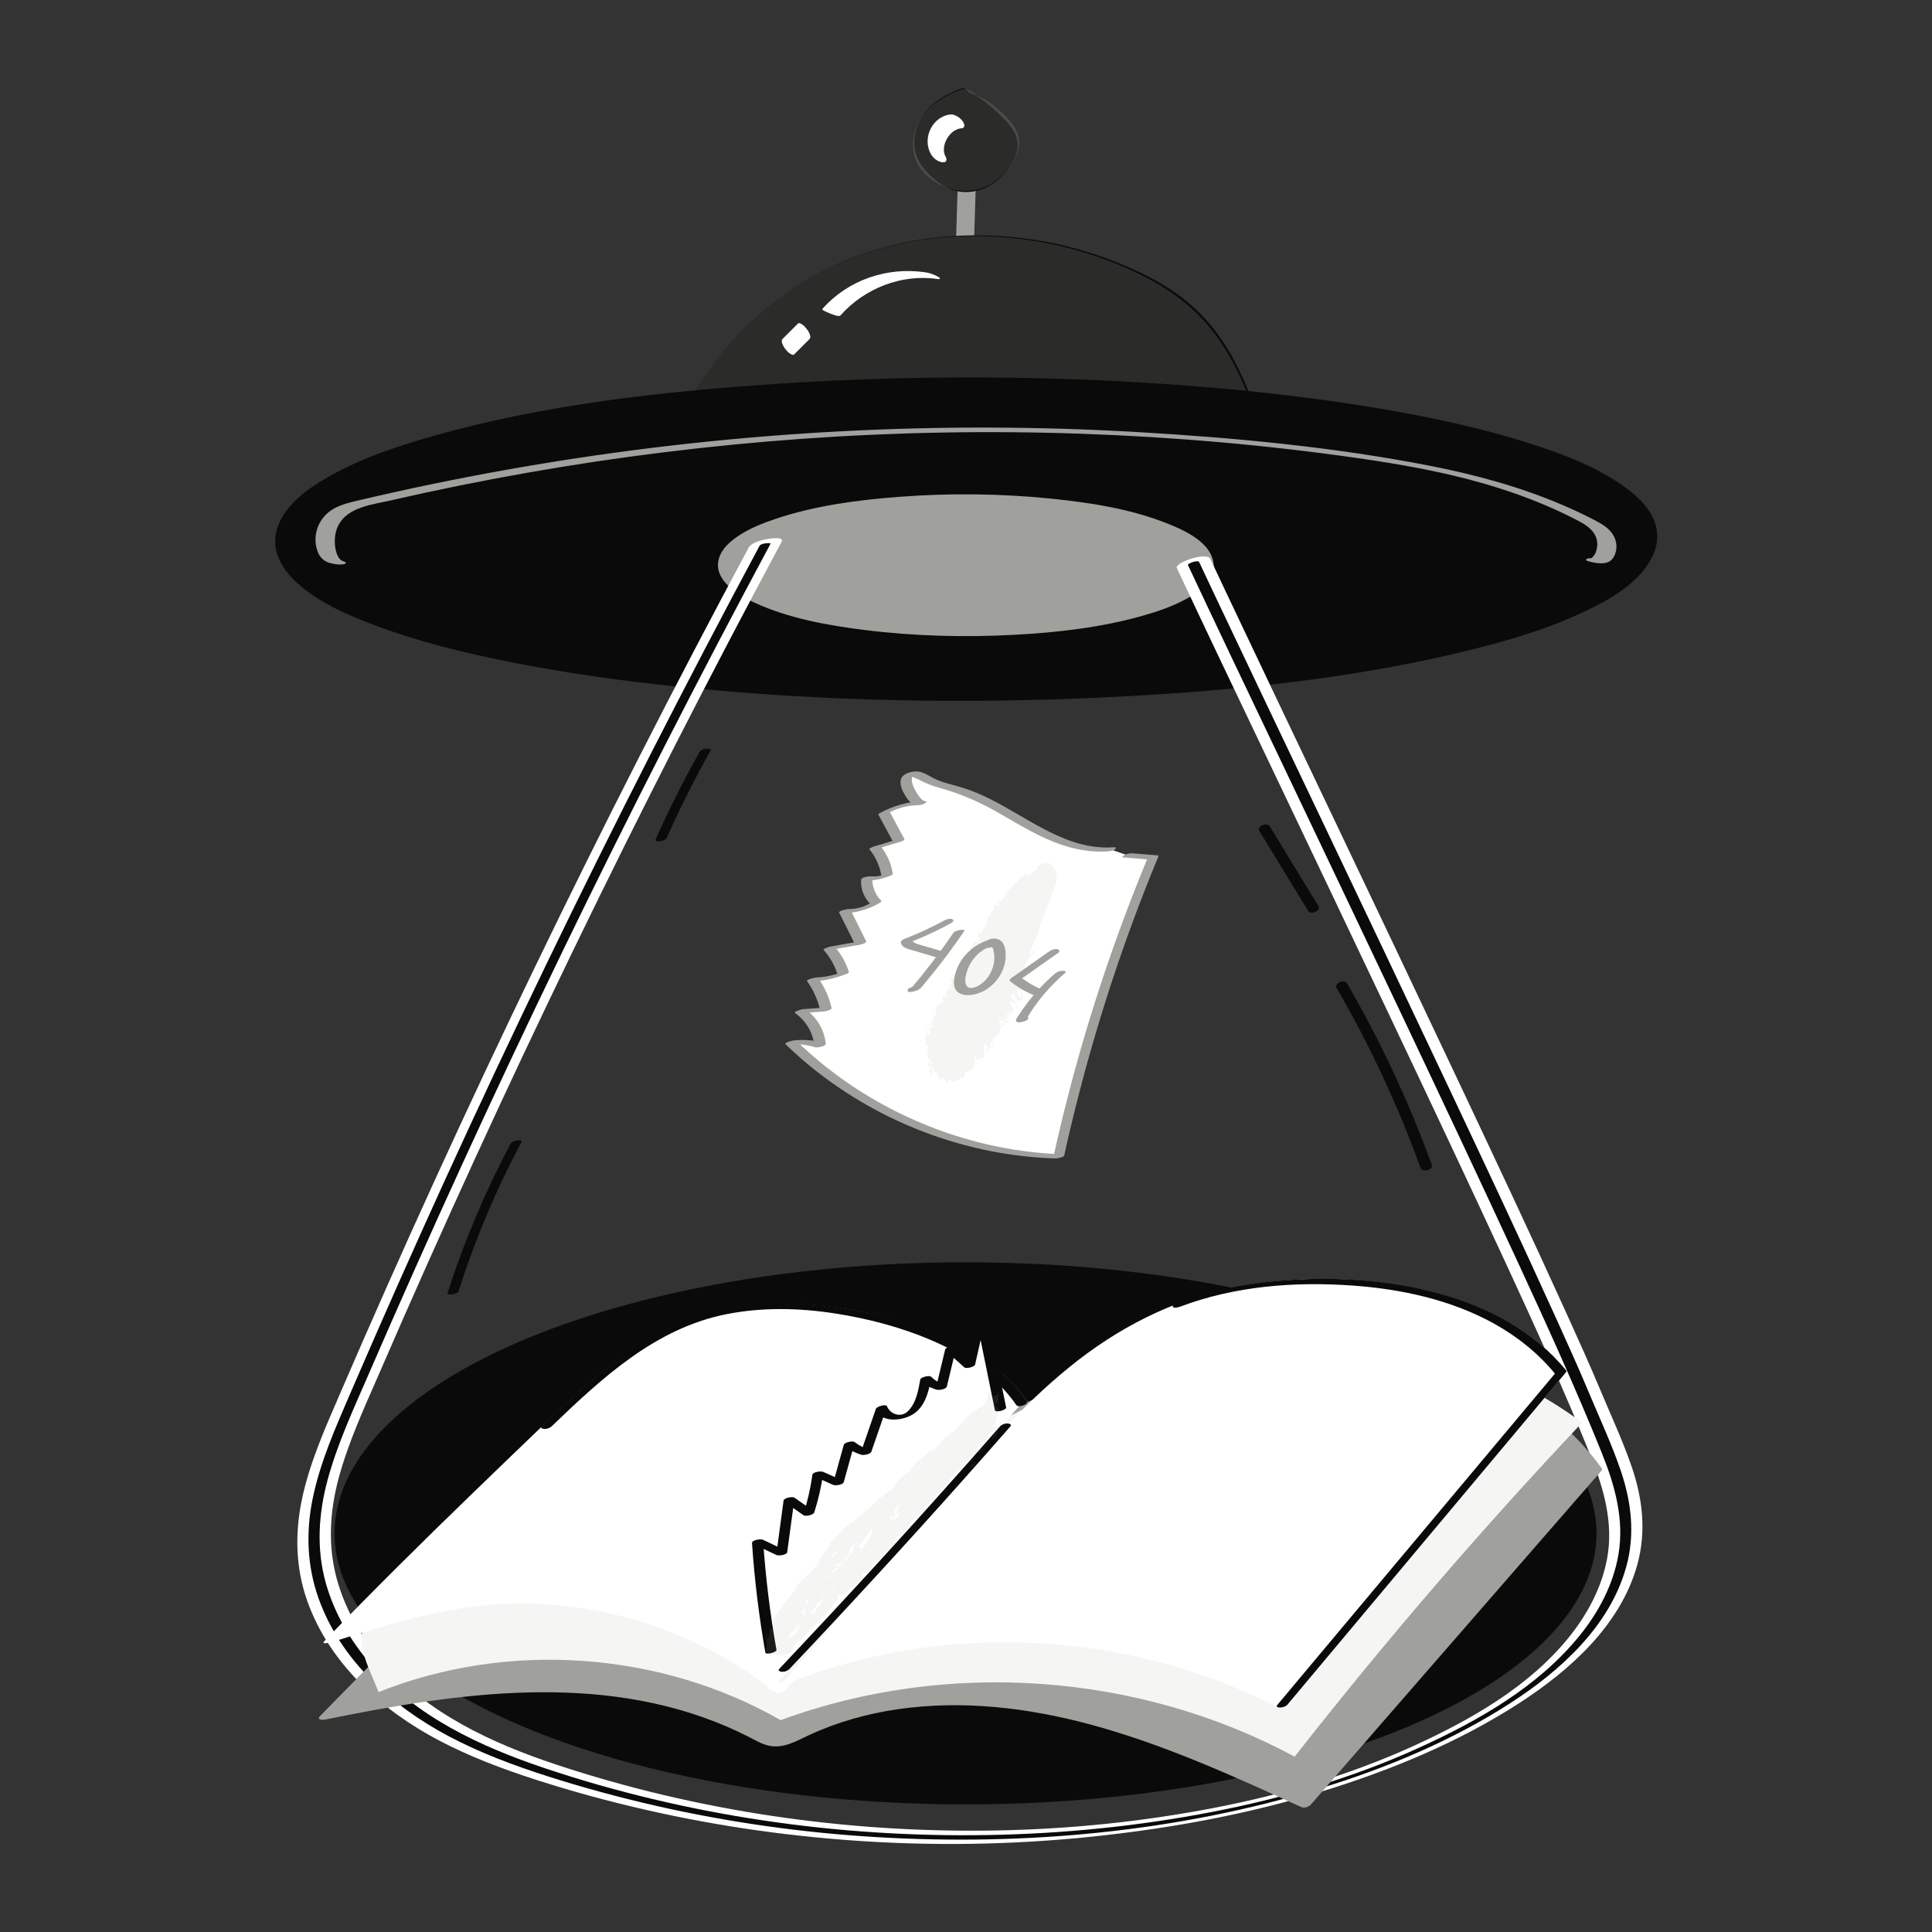 <svg transform="scale(1)" id="_0971_Page_Not_Found_5" xmlns="http://www.w3.org/2000/svg" viewBox="0 0 500 500" class="show_show__wrapper__graphic__5Waiy "><rect x="0" y="0" width="500" height="500" fill="#333333" stroke="none"/><title>React</title><defs><style>.cls-1{fill:#fff;}.cls-2{fill:#0a0a0a;}.cls-3{opacity:.22;}.cls-4{opacity:.11;}.cls-5{fill:#a0a09c;}</style></defs><g id="ufo"><path class="cls-5" d="M251.79,71.8c.35-11.26,.7-22.52,1.06-33.78,.08-2.56-4.55-4.12-4.64-1.14-.35,11.26-.7,22.52-1.06,33.78-.08,2.56,4.55,4.12,4.64,1.14h0Z"></path><g><path class="cls-2" d="M172.34,130.7c2.88-25.77,20.9-48.83,44.45-59.69,23.55-10.86,51.76-9.96,75.5,.5,5.78,2.55,11.39,5.67,16.04,9.96,11.15,10.28,15.49,25.8,19.33,40.47"></path><path class="cls-2" d="M174.23,131.73c1.47-12.85,6.74-25.05,14.64-35.25,8.03-10.37,18.57-18.69,30.6-23.93,13.72-5.98,29.09-8,43.93-6.44,7.53,.79,14.96,2.47,22.1,4.97,7.02,2.46,14.1,5.67,19.92,10.36,10.94,8.8,15.53,22.57,19.1,35.65,.45,1.66,.89,3.33,1.33,5,.27,1.03,1.27,2.33,2.46,2.21,1.23-.12,1.37-1.58,1.13-2.52-3.67-14.02-7.79-28.79-17.91-39.67-5.36-5.76-12.18-9.79-19.34-12.91-7.23-3.15-14.82-5.46-22.59-6.82-15.39-2.69-31.4-1.77-46.22,3.3-13.21,4.52-25.11,12.55-34.33,23.03-8.95,10.19-15.36,22.65-17.88,36.01-.31,1.64-.55,3.28-.74,4.93-.14,1.2,.49,2.58,1.58,3.16,.97,.52,2.06,.05,2.2-1.1h0Z"></path></g><g><path class="cls-2" d="M251.07,24.48c-4.19,1.35-8.24,3.7-10.65,7.39-2.41,3.69-2.82,8.88-.17,12.4,2.4,3.2,6.91,4.42,10.79,3.44,3.88-.98,7.1-3.87,9.08-7.35,.92-1.61,1.61-3.43,1.42-5.27-.29-2.68-2.37-4.78-4.41-6.55-1.72-1.49-3.65-2.99-5.93-3.15-2.27-.16-4.8,1.7-4.45,3.95"></path><path class="cls-2" d="M249.23,22.78c-5.31,1.75-10.67,5.18-12.21,10.89-.7,2.57-.58,5.46,.67,7.85,1.41,2.7,4.15,5.18,6.76,6.69,4.8,2.79,10.57,1.47,14.46-2.24,2.06-1.97,4.02-4.73,4.42-7.61,.43-3.07-1.48-5.53-3.49-7.6-1.37-1.42-2.84-2.74-4.37-3.98-1.36-1.1-2.84-2.24-4.54-2.78-2.54-.81-6.34,.44-6.03,3.66,.06,.66,1.2,1.48,1.65,1.9s.87,.8,1.35,1.14c.06,.04,.67,.41,.67,.36-.2-2.12,1.7-3.69,3.67-3.93s4.25,1.03,5.63,2.48c3.8,3.96,.85,9.5-2.38,12.72-3.17,3.16-7.72,4.89-12.13,3.55-.53-.16-1.05-.36-1.54-.61-.22-.11-.42-.24-.64-.35-1.1-.59,1.02,1.36,.64,.59-.55-1.08-1.09-1.99-1.35-3.21-.47-2.23-.14-4.61,.73-6.71,2.01-4.88,6.89-7.81,11.7-9.39,.12-.04-1.51-1.77-1.65-1.9-.31-.29-1.51-1.67-2.02-1.5h0Z"></path></g><g class="cls-3"><path class="cls-5" d="M172.34,130.7c2.88-25.77,20.9-48.83,44.45-59.69,23.55-10.86,51.76-9.96,75.5,.5,5.78,2.55,11.39,5.67,16.04,9.96,11.15,10.28,15.49,25.8,19.33,40.47"></path><path class="cls-5" d="M174.03,132.16c1.48-12.94,6.83-25.21,14.72-35.52,7.97-10.4,18.62-18.8,30.61-24.09,13.78-6.09,29.16-8.13,44.11-6.69,7.55,.73,15.01,2.38,22.18,4.86,7.06,2.44,14.2,5.59,20.1,10.24,11,8.67,15.49,22.45,19.04,35.47,.45,1.66,.89,3.33,1.33,5,.25,.95,1.24,2.37,2.26,2.6,1.12,.25,.99-.89,.8-1.62-3.68-14.05-7.85-28.83-17.95-39.77-5.37-5.81-12.1-9.89-19.28-13.09s-14.74-5.51-22.46-6.9c-15.31-2.75-31.19-1.93-45.97,3.04-13.24,4.46-25.13,12.39-34.36,22.89-8.91,10.14-15.26,22.4-17.77,35.7-.31,1.64-.55,3.28-.74,4.93-.13,1.1,.78,2.39,1.57,3.06,.56,.48,1.67,.99,1.8-.14h0Z"></path></g><g class="cls-3"><path class="cls-5" d="M251.07,24.48c-4.19,1.35-8.24,3.7-10.65,7.39-2.41,3.69-2.82,8.88-.17,12.4,2.4,3.2,6.91,4.42,10.79,3.44,3.88-.98,7.1-3.87,9.08-7.35,.92-1.61,1.61-3.43,1.42-5.27-.29-2.68-2.37-4.78-4.41-6.55-1.72-1.49-3.65-2.99-5.93-3.15-2.27-.16-4.8,1.7-4.45,3.95"></path><path class="cls-5" d="M249.1,23.08c-5.3,1.75-10.73,5.2-12.35,10.87-.77,2.7-.68,5.58,.54,8.13,1.32,2.77,3.99,4.81,6.73,6.04,5.43,2.46,11.27,1.35,15.48-2.85,2.02-2.01,3.84-4.72,4.2-7.6,.4-3.17-1.6-5.77-3.75-7.87-2.62-2.55-5.89-5.21-9.61-5.78-2.69-.41-6.1,1.14-5.79,4.29,.09,.93,1.63,1.71,2.36,2.05,.33,.15,2.11,.88,2.03-.01-.2-2.04,1.97-3.69,3.91-3.52,.78,.07,1.34,.47,1.94,.94,.94,.74,1.86,1.55,2.66,2.45,1.72,1.92,2.36,4.21,1.51,6.7-.75,2.18-2.17,4.21-3.79,5.83-2.77,2.77-7.6,5.05-11.5,3.3-1.53-.69-2.42-2.58-2.79-4.17-.5-2.2-.25-4.51,.57-6.59,1.95-4.92,6.76-7.82,11.58-9.41,.87-.29-.76-1.6-.99-1.77-.7-.5-2.02-1.35-2.95-1.04h0Z"></path></g><g><ellipse class="cls-2" cx="250" cy="139.52" rx="176.57" ry="39.87"></ellipse><path class="cls-2" d="M424.29,139.95c0,.52-.04,1.04-.13,1.55-.04,.26-.1,.51-.16,.77-.11,.46,.05-.03-.18,.57-.2,.52-.43,1.02-.69,1.51s.07-.07-.19,.34c-.18,.28-.36,.55-.56,.82-1.52,2.08-3.71,3.88-5.89,5.34-7.17,4.81-15.54,7.8-23.89,10.39-11.91,3.7-24.18,6.24-36.46,8.32-15.34,2.6-30.81,4.38-46.31,5.63-35.63,2.88-71.57,3.05-107.25,.77-29.18-1.87-58.72-5.12-87-12.8-9.23-2.51-18.59-5.45-27.01-10.06-2.95-1.61-5.83-3.45-8.3-5.74-.94-.87-1.67-1.65-2.45-2.75-.34-.48-.66-.98-.94-1.5-.13-.25-.26-.5-.38-.75-.16-.35-.24-.56-.26-.64-.16-.47-.29-.96-.37-1.46-.05-.26-.08-.51-.1-.77-.01-.13-.04-.93-.04-.54,0-.52,.06-1.04,.16-1.55,.16-.86,.09-.64,.37-1.34,.57-1.39,.68-1.57,1.5-2.66,.97-1.29,1.29-1.6,2.6-2.76,2.27-2.01,5.07-3.75,8.17-5.38,3.58-1.89,7.89-3.65,11.92-5.11,10.87-3.93,22.18-6.62,33.51-8.84,14.61-2.87,29.39-4.87,44.21-6.35,35.55-3.56,71.46-4.21,107.13-2.53,30.44,1.43,61.15,4.37,90.87,11.38,10.22,2.41,20.45,5.29,30.07,9.58,5.8,2.58,12.45,5.99,16.09,11.22,1.31,1.89,1.97,3.48,1.99,5.82,.01,1.22,1.83,1.1,2.57,.83,1.12-.42,2.01-1.4,2-2.61-.05-5.62-4.69-10.02-8.96-13.01-7.27-5.09-15.92-8.3-24.32-10.97-12.19-3.88-24.75-6.56-37.34-8.73-15.64-2.69-31.42-4.54-47.23-5.84-36.65-3-73.62-3.19-110.32-.74-29.58,1.98-59.59,5.3-88.21,13.36-9.48,2.67-19,5.82-27.59,10.72-5.21,2.97-11.11,7.13-13.12,13.09-1.79,5.32,.72,10.16,4.55,13.83,5.65,5.41,13.38,8.71,20.59,11.44,11.08,4.19,22.67,7.03,34.27,9.36,14.94,3.01,30.06,5.1,45.21,6.65,36.34,3.71,73.05,4.41,109.53,2.66,31.1-1.49,62.51-4.51,92.83-11.84,10.39-2.51,20.84-5.5,30.56-10.03,6.25-2.92,13.23-6.64,17.14-12.56,1.36-2.06,2.37-4.42,2.4-6.93,.02-2.75-4.54-1.25-4.56,.84Z"></path></g><g><ellipse class="cls-5" cx="250" cy="146.27" rx="61.66" ry="16.56"></ellipse><path class="cls-5" d="M309.18,145.94c0,.44-.07,.86-.18,1.28-.08,.32,0-.02,.02-.07-.05,.13-.1,.26-.16,.38-.1,.21-.21,.42-.33,.62-.13,.21-.27,.42-.41,.62-.3,.41,.26-.29-.09,.1-.07,.08-.14,.16-.22,.24-.42,.44-.87,.86-1.34,1.24-.95,.76-1.95,1.37-3.27,2.05-1.47,.76-3.07,1.45-4.55,1.99-8.96,3.28-18.6,4.75-28.06,5.67-12.22,1.19-24.59,1.33-36.84,.42-10.02-.74-20.2-2.05-29.82-5.07-3.4-1.07-6.21-2.11-9.13-3.93-.29-.18-.58-.37-.86-.56-.36-.24-.09-.06-.01,0-.15-.11-.3-.23-.45-.35-.46-.37-.89-.76-1.3-1.18-.1-.1-.19-.2-.28-.3-.21-.24,.29,.39-.01-.02-.15-.2-.3-.4-.43-.61-.13-.2-.24-.41-.35-.62-.05-.09-.12-.33,.03,.07-.05-.12-.1-.25-.14-.38-.06-.21-.11-.42-.15-.64-.02-.11-.03-.21-.04-.32-.03-.27,0,.45,0,.02s.07-.86,.18-1.28-.16,.36,.02-.06c.04-.08,.07-.17,.11-.25,.11-.21,.21-.42,.33-.62s.27-.42,.41-.62c.21-.28,.03-.03-.02,.02,.12-.14,.25-.28,.37-.42,.85-.91,1.85-1.65,2.63-2.14,1.35-.85,2.79-1.56,4.26-2.2,8.07-3.51,17.31-5.05,26.07-6.11,12.1-1.46,24.38-1.8,36.55-1.16,10.49,.55,21.13,1.71,31.29,4.48,3.54,.97,7.24,2.19,10.21,3.72,.66,.34,1.31,.7,1.94,1.1,.26,.16,.52,.33,.78,.51,.09,.06,.45,.32,.1,.06,.15,.11,.3,.23,.45,.35,.46,.37,.89,.76,1.3,1.18,.08,.08,.15,.16,.22,.24,.35,.39-.18-.23,.02,.02,.17,.22,.33,.44,.48,.67,.13,.2,.24,.41,.35,.62,.2,.41-.1-.28,0,0,.04,.1,.08,.21,.11,.32,.06,.21,.11,.42,.15,.64,.02,.08,.02,.17,.04,.26,.07,.44,0-.4,0,.04,.02,1.22,1.13,1.92,2.25,2.06,.84,.11,2.72-.2,2.71-1.41-.09-6.08-7.5-9.35-12.26-11.23-9.48-3.74-19.89-5.33-29.97-6.35-13.02-1.31-26.21-1.44-39.26-.45-10.68,.82-21.59,2.25-31.78,5.66-3.39,1.13-6.81,2.47-9.79,4.47-2.18,1.47-4.33,3.32-5.04,5.96-1.49,5.55,5.23,9.46,9.34,11.34,8.85,4.04,18.73,5.82,28.32,7.02,12.88,1.62,25.98,1.95,38.94,1.25,11.16-.6,22.49-1.9,33.26-4.97,3.8-1.08,7.63-2.39,11.1-4.3,2.39-1.31,4.89-3,6.27-5.42,.51-.9,.85-1.95,.87-2.99,.02-1.22-1.15-1.92-2.25-2.06-.87-.11-2.69,.2-2.71,1.41Z"></path></g><path class="cls-5" d="M88.89,145.28c-1.55-.44-2.06-2.76-2.19-4.12-.19-1.81,.08-3.79,.97-5.4,2.52-4.57,8.72-5.17,13.27-6.21,11.71-2.69,23.49-5.08,35.33-7.17,23.71-4.19,47.64-7.13,71.65-8.84,23.99-1.7,48.08-2.13,72.12-1.28,23.79,.84,47.55,2.9,71.11,6.27,11.07,1.58,22.12,3.51,32.87,6.62,5.58,1.61,11.07,3.52,16.41,5.82,2.63,1.13,5.22,2.36,7.76,3.68,2.07,1.08,4.24,2.36,4.98,4.74,.29,.95,.26,2,0,2.96-.11,.39-.25,.79-.45,1.14-.35,.62-1.29,1.01-.15,1.06l2.41,.38-.31-.08c-1.11-.3-2.37-.53-3.52-.35-.77,.12-1.03,.49-.08,.75,1.78,.49,4.7,1.13,6.11-.5,1.39-1.61,1.47-4.03,.55-5.87-1.01-2.02-2.98-3.18-4.91-4.2-2.72-1.42-5.5-2.73-8.32-3.94-11.07-4.75-22.75-7.92-34.56-10.22-24.83-4.84-50.3-7.23-75.53-8.7-25.64-1.49-51.36-1.55-77-.19-25.82,1.37-51.56,4.15-77.07,8.36-12.72,2.1-25.39,4.53-37.97,7.32-3.15,.7-6.3,1.41-9.44,2.15-2.25,.53-4.56,1.06-6.6,2.21-3.78,2.15-5.63,6.68-4.2,10.86,.54,1.59,1.55,2.68,3.18,3.15,1.1,.31,2.37,.53,3.52,.35,.78-.12,1.02-.48,.08-.75h0Z"></path><path class="cls-1" d="M246.12,29.61c-4.78,.42-7.54,6.1-5.23,10.22,.55,.99,1.66,1.96,2.82,2.14,.37,.05,.84,.1,1.1-.24,.24-.32,.11-.82-.06-1.13-.08-.14-.16-.48-.28-.58,.11,.09,.13,.37,.02,.04-.03-.08-.05-.17-.07-.25-.05-.19-.09-.37-.11-.56-.01-.1-.02-.21-.04-.31,.05,.39,0,.05,0-.04,0-.82,.16-1.62,.46-2.38l-.12,.31c.46-1.13,1.18-2.12,2.15-2.86l-.27,.2c.38-.28,.79-.52,1.22-.7,.21-.09,.43-.15,.65-.21,.31-.09-.26,.03,.04,0,.14-.02,.28-.04,.43-.05,1.1-.1,.77-1.25,.29-1.87-.39-.5-.89-.96-1.46-1.26-.46-.24-1-.5-1.53-.46h0Z"></path><path class="cls-1" d="M239.42,70.47c-9.85-1.46-20,1.99-26.61,9.51-.24,.27,2.04,1.17,2.22,1.23,.44,.15,2.09,.88,2.5,.41,6.12-6.96,15.8-10.78,25.03-9.42,.85,.13,.93-.15,.2-.58-.97-.57-2.22-.99-3.34-1.16h0Z"></path><path class="cls-1" d="M206.52,83.72l-4.02,4.02c-.26,.26-.18,.68-.1,.99,.15,.55,.49,1.14,.84,1.58s.77,.95,1.29,1.25c.23,.13,.73,.43,.98,.18,1.34-1.34,2.68-2.68,4.02-4.02,.26-.26,.18-.68,.1-.99-.15-.55-.49-1.14-.84-1.58s-.77-.95-1.29-1.25c-.23-.13-.73-.43-.98-.18h0Z"></path></g><g id="light"><path class="cls-1" d="M193.72,141.78c-19.24,35.87-37.73,72.14-55.42,108.79-17.6,36.45-34.42,73.27-50.44,110.43-3.82,8.86-7.82,17.78-9.77,27.27-1.81,8.81-1.57,17.7,1.48,26.21,5.78,16.08,19.13,28.07,33.91,35.88,8.09,4.27,16.68,7.49,25.38,10.29,9.28,2.99,18.71,5.55,28.22,7.72,19.15,4.38,38.67,7.11,58.28,8.25,19.67,1.15,39.45,.65,59.03-1.49s38.66-5.68,57.3-11.38c17.94-5.48,35.68-12.76,51.48-22.98,13.12-8.48,26.2-20.17,30.54-35.74,2.39-8.59,1.43-17.13-1.44-25.48-2.33-6.76-5.37-13.28-8.13-19.87-2.73-6.52-5.64-12.96-8.56-19.4-9.2-20.29-18.69-40.44-28.2-60.58-11.02-23.35-22.12-46.67-33.23-69.99-8.9-18.69-17.83-37.36-26.68-56.08-1.41-2.99-2.82-5.97-4.22-8.96-.94-2-9.32,.98-8.69,2.33,7.61,16.23,15.35,32.4,23.06,48.58,10.76,22.57,21.51,45.14,32.22,67.73,10.19,21.5,20.34,43.01,30.32,64.6,7.45,16.14,14.84,32.34,21.49,48.84,3.39,8.41,5.93,17.32,4.3,26.44-1.37,7.6-5.13,14.6-9.94,20.56-10.38,12.85-25.52,21.41-40.32,28.16-16.37,7.46-33.75,12.54-51.39,15.95-18.73,3.62-37.8,5.55-56.88,5.87-38.41,.65-77.15-4.98-113.63-17.11-16.55-5.5-33.14-13.24-44.83-26.59-5.34-6.09-9.54-13.34-11.73-21.16-2.45-8.73-1.91-17.74,.44-26.43,2.55-9.41,6.71-18.33,10.58-27.25,4-9.23,8.05-18.45,12.15-27.64,8.11-18.18,16.4-36.28,24.89-54.29,17.07-36.22,34.9-72.09,53.48-107.56,4.47-8.53,8.98-17.04,13.53-25.52,.72-1.34-3.05-.8-3.45-.73-1.44,.26-4.32,.83-5.11,2.31h0Z"></path><path class="cls-2" d="M196.57,141.26c-19.24,35.87-37.73,72.14-55.42,108.79-17.6,36.45-34.42,73.27-50.44,110.43-3.82,8.86-7.81,17.78-9.77,27.27-1.8,8.71-1.49,17.55,1.52,25.95,5.75,16.02,19.02,27.9,33.75,35.68,8.1,4.28,16.71,7.5,25.42,10.29,9.16,2.93,18.45,5.45,27.82,7.6,18.99,4.34,38.34,7.07,57.78,8.2,38.21,2.23,77.53-1.36,114.22-12.57,17.26-5.27,34.3-12.36,49.5-22.18,12.91-8.35,25.63-19.85,29.9-35.16,2.37-8.5,1.35-16.97-1.49-25.22-2.33-6.76-5.37-13.28-8.13-19.87-2.73-6.52-5.64-12.96-8.56-19.4-9.2-20.29-18.69-40.44-28.2-60.58-11.02-23.35-22.12-46.67-33.23-69.99-8.9-18.69-17.83-37.36-26.68-56.08-1.41-2.99-2.82-5.97-4.22-8.96-.3-.64-3.09,.37-2.9,.78,7.61,16.23,15.35,32.4,23.06,48.58,10.76,22.57,21.51,45.14,32.22,67.73,10.19,21.5,20.34,43.01,30.32,64.6,7.45,16.14,14.84,32.34,21.49,48.84,3.39,8.4,5.87,17.21,4.32,26.32-1.32,7.75-5.1,14.87-10.01,20.94-10.7,13.25-26.25,22.07-41.52,29.03-17.08,7.79-35.2,13.08-53.6,16.64-19.17,3.71-38.69,5.66-58.21,5.99-38.68,.66-77.81-4.99-114.52-17.3-16.65-5.58-33.38-13.35-45.06-26.91-5.26-6.11-9.44-13.25-11.62-21.04-2.47-8.81-1.89-17.92,.48-26.69,2.55-9.41,6.71-18.33,10.58-27.25,4-9.23,8.05-18.45,12.15-27.64,8.11-18.18,16.4-36.28,24.89-54.29,17.07-36.22,34.9-72.09,53.48-107.56,4.47-8.53,8.98-17.04,13.53-25.52,.15-.28-2.47-.17-2.85,.54h0Z"></path><path class="cls-2" d="M118.64,334.23c4.29-13.4,9.77-26.39,16.39-38.81,.24-.46-1.02-.28-1.15-.26-.48,.08-1.44,.28-1.7,.78-6.61,12.42-12.1,25.41-16.39,38.81-.17,.52,2.62,.21,2.86-.52h0Z"></path><path class="cls-2" d="M181.01,194.66c-4.14,7.37-7.93,14.93-11.37,22.66-.32,.72,2.5,.43,2.88-.42,3.44-7.72,7.23-15.28,11.37-22.66,.31-.55-1.01-.51-1.21-.48-.61,.08-1.35,.34-1.67,.9h0Z"></path><path class="cls-2" d="M345.94,255.73c8.59,14.83,15.85,30.39,21.71,46.5,.48,1.32,3.37,.51,2.9-.78-5.92-16.28-13.28-32.01-21.96-47-.66-1.13-3.42-.04-2.65,1.28h0Z"></path><path class="cls-2" d="M325.93,215.05c4.21,6.9,8.41,13.8,12.62,20.7,.64,1.06,3.42,0,2.66-1.25-4.21-6.9-8.41-13.8-12.62-20.7-.64-1.06-3.42,0-2.66,1.25h0Z"></path></g><g id="cropped-paper"><g><path class="cls-1" d="M287.36,219.81c-7.11,.56-14.03-2.32-20.29-5.74-6.26-3.42-12.25-7.48-19.05-9.65-2.03-.65-4.11-1.12-6.14-1.77-1.29-.41-4.53-2.57-5.67-2.48-4.05,.31,.13,7.71,2.11,7.68-3.33,.05-6.65,.95-9.56,2.58,1.28,2.38,2.55,4.75,3.83,7.13-2.05,.62-4.1,1.23-6.15,1.85,1.67,2.01,2.77,4.5,3.13,7.09-1.65,.71-3.48,1-5.27,.83-.22,2.29,.68,4.67,2.36,6.25-2.39,1.51-5.22,2.3-8.04,2.25,1.36,2.74,2.72,5.47,4.09,8.21-2.71,.48-5.42,.95-8.13,1.43,1.67,1.84,2.93,4.06,3.63,6.45-2.52,.99-5.21,1.54-7.92,1.62,1.67,2.3,2.85,4.94,3.45,7.71-2.21,.16-4.42,.31-6.64,.47,2.91,1.97,4.85,5.3,5.13,8.8-2.43-.76-5.03-1-7.56-.71,18.42,17.91,43.65,28.63,69.32,29.47,5.82-26.44,13.99-52.37,24.37-77.37-2.15-.17-4.31-.35-6.46-.52"></path><path class="cls-5" d="M288,219.28c-11.86,.81-21.82-7.56-31.84-12.54-2.45-1.22-4.97-2.27-7.59-3.05-2.41-.72-4.87-1.18-7.1-2.36-1.4-.74-2.96-1.81-4.61-1.68-1.29,.1-3.27,.59-3.69,2s.39,3.1,1.12,4.28,1.66,2.38,3.09,2.46c.64-.36,1.27-.72,1.91-1.09-4.07,.11-8.04,1.17-11.61,3.13-.04,.02-.43,.25-.35,.38,1.28,2.38,2.55,4.75,3.83,7.13,.45-.26,.9-.51,1.35-.77-2.05,.62-4.1,1.23-6.15,1.85-.1,.03-1.56,.5-1.35,.77,1.67,2.07,2.73,4.46,3.13,7.09l.63-.52c-1.04,.42-2.14,.51-3.25,.43-.53-.04-2.6,.16-2.65,.91-.17,2.42,.72,4.63,2.44,6.33l.27-.47c-1.88,1.15-3.79,1.71-5.99,1.7-.28,0-2.64,.44-2.4,.93,1.36,2.74,2.72,5.47,4.09,8.21,.58-.29,1.16-.57,1.74-.86-2.71,.48-5.42,.95-8.13,1.43-.04,0-2,.57-1.74,.86,1.67,1.88,2.89,4.04,3.63,6.45l.97-.65c-2.1,.8-4.24,1.26-6.49,1.34-.24,0-2.69,.53-2.4,.93,1.66,2.34,2.81,4.92,3.45,7.71l2.09-.91c-2.21,.16-4.42,.31-6.64,.47-.26,.02-2.49,.67-2.01,1,2.9,2.03,4.71,5.19,5.05,8.71,.88-.3,1.77-.61,2.65-.91-2.65-.79-5.37-.99-8.12-.7-.28,.03-2.47,.56-2.01,1,14.49,14.03,33.05,23.64,52.82,27.59,5.58,1.11,11.23,1.75,16.91,1.95,.45,.02,2.25-.24,2.38-.82,4.54-20.57,10.48-40.82,17.78-60.57,2.09-5.64,4.29-11.24,6.59-16.8,.07-.16-.07-.24-.22-.25-2.15-.17-4.31-.35-6.46-.52-.68-.05-1.4,.11-2.02,.4-.17,.08-1.04,.61-.38,.66,2.15,.17,4.31,.35,6.46,.52l-.22-.25c-8.06,19.46-14.81,39.45-20.14,59.83-1.52,5.82-2.93,11.67-4.23,17.55l2.38-.82c-19.95-.69-39.57-7.36-55.95-18.74-4.6-3.2-8.93-6.77-12.96-10.66l-2.01,1c2.38-.25,4.71,.03,7,.71,.44,.13,2.71-.26,2.65-.91-.35-3.6-2.25-6.81-5.21-8.89-.67,.33-1.34,.67-2.01,1,2.21-.16,4.42-.31,6.64-.47,.3-.02,2.22-.37,2.09-.91-.64-2.79-1.79-5.38-3.45-7.71-.8,.31-1.6,.62-2.4,.93,3.21-.13,6.36-.76,9.36-1.9,.16-.06,1.06-.34,.97-.65-.75-2.4-1.96-4.56-3.63-6.45l-1.74,.86c2.71-.48,5.42-.95,8.13-1.43,.11-.02,1.93-.46,1.74-.86-1.36-2.74-2.72-5.47-4.09-8.21l-2.4,.93c3.54,.01,7.07-.95,10.09-2.8,.16-.1,.48-.27,.27-.47-1.65-1.63-2.44-3.85-2.28-6.16l-2.65,.91c2.53,.18,4.94-.28,7.29-1.22,.16-.06,.67-.27,.63-.52-.41-2.63-1.47-5.02-3.13-7.09-.45,.26-.9,.51-1.35,.77,2.05-.62,4.1-1.23,6.15-1.85,.14-.04,1.52-.44,1.35-.77-1.28-2.38-2.55-4.75-3.83-7.13l-.35,.38c2.34-1.28,4.84-1.96,7.51-2.03,.65-.02,1.52-.15,2.05-.55,.41-.31,.45-.5-.14-.54-.76-.04-1.82-1.68-2.22-2.36-.6-1.02-1.26-2.38-1.09-3.6,.04-.26,.18-.45,.23-.7,.07-.29,.78-.4-.33-.08-.98,.29-.5,.08-.21,.24,.69,.4,1.52,.66,2.24,1.04,1.64,.86,3.18,1.48,4.97,1.98,5.06,1.4,9.69,3.3,14.29,5.85,4.49,2.5,8.85,5.27,13.55,7.38,5.07,2.27,10.42,3.66,16,3.28,.49-.03,1.66-.21,1.95-.67s-.26-.41-.66-.38h0Z"></path></g><path class="cls-5" d="M244.42,238.19c-3.35,1.82-6.81,3.42-10.37,4.8-.36,.14-.94,.43-.9,.9,.14,1.52,2.42,1.86,3.55,2.19,1.87,.56,3.73,1.11,5.6,1.67,.67,.2,1.45,.04,2.04-.3,.3-.17,.96-.81,.29-1.01-1.73-.51-3.46-1.03-5.19-1.54-.77-.23-1.58-.42-2.33-.71-.52-.2-1-.46-1.06-1.07l-.9,.9c3.78-1.47,7.46-3.19,11.02-5.12,.36-.2,.89-.75,.29-1.01s-1.5,0-2.04,.3h0Z"></path><path class="cls-5" d="M246.7,241.45c-1.73,2.55-3.52,5.05-5.39,7.49-.91,1.19-1.83,2.36-2.76,3.52-.5,.62-1,1.23-1.51,1.84-.24,.29-.48,.57-.72,.86-.12,.14-.24,.28-.36,.43-.23,.27-.64,.47,.05,.25,.56-.08,1.13-.16,1.69-.25l-.15-.04,.25,.16c-.09-.08-.18-.04-.25,.12l-2.05,.55h.06c-.17-.06-.34-.12-.5-.18l.03,.07c.24,.65,3.1-.25,2.9-.78l-.03-.07c-.06-.17-.38-.18-.5-.18-.56,0-2.51,.23-2.59,1.05-.09,.9,2.24,.14,2.62-.04,.87-.4,1.45-1.33,2.05-2.05,.72-.86,1.43-1.72,2.13-2.59,2.77-3.45,5.4-7.02,7.89-10.69,.28-.42-1.05-.26-1.15-.24-.53,.1-1.37,.28-1.7,.77h0Z"></path><path class="cls-5" d="M256.2,243.16c-2.97,.83-5.55,2.67-7.3,5.21-.78,1.13-1.36,2.42-1.7,3.75-.35,1.35-.66,3.24,.4,4.37,1.11,1.18,2.96,1.18,4.43,.89,1.38-.28,2.74-.91,3.87-1.75,2.26-1.67,3.89-4.22,4.28-7.03,.2-1.44,.14-3.2-.6-4.49-.96-1.67-4.04-1.62-4.86,.2-.63,1.39,2.28,1.19,2.73,.19l.06-.13c-.22,.24-.47,.37-.77,.39,.14-.11-.22,.05-.22,.03,0,.03,.31,.39,.36,.48,.24,.49,.34,1.08,.41,1.62,.13,.97,.04,1.96-.19,2.91-.44,1.83-1.52,3.62-3.05,4.75-.76,.57-1.46,.93-2.3,1.1,.17-.03-.43,.04-.42,.04-.1,0-.32-.02-.46-.06-.42-.11-.73-.4-.89-.81-.38-.98-.06-2.27,.22-3.25s.76-1.98,1.35-2.86,1.35-1.72,2.21-2.37c.92-.69,1.92-1.2,2.91-1.48,.5-.14,1.38-.58,1.22-1.24s-1.22-.59-1.68-.46h0Z"></path><path class="cls-5" d="M271.58,246.19c-3.32,2.33-6.65,4.67-9.97,7-.2,.14-.47,.53-.2,.75,1.94,1.54,4.1,2.8,6.4,3.71,.64,.25,1.48,.04,2.05-.29,.35-.2,.92-.79,.28-1.05-2.17-.86-4.2-2.02-6.02-3.47l-.2,.75c3.32-2.33,6.65-4.67,9.97-7,.5-.35,.28-.84-.25-.94-.71-.13-1.48,.15-2.05,.55h0Z"></path><path class="cls-5" d="M273.05,251.94c-2.54,2.19-4.86,4.63-6.91,7.28-1.01,1.31-1.96,2.66-2.84,4.06-.15,.24-.44,.59-.36,.91,.1,.39,.66,.4,.96,.38,.59-.04,2.31-.36,2.24-1.21l-.09-.12-.06-.03c-.58-.25-1.3-.08-1.87,.14-.12,.04-1.34,.66-.85,.87v-.2c.41-.19,.8-.38,1.2-.58l-.07,.02,1.49-.02c-.17-.08,1.67-2.75,1.87-3.03,.76-1.07,1.57-2.1,2.42-3.1,1.69-1.99,3.53-3.85,5.51-5.55,.51-.44-.45-.54-.7-.53-.67,.04-1.42,.26-1.94,.71h0Z"></path><g class="cls-4"><path class="cls-5" d="M267.17,225.77c-10.1,12.07-18.15,25.87-23.68,40.61-.87,2.3-1.68,4.79-1.11,7.18s3.11,4.47,5.43,3.65c.89-.32,1.6-.99,2.26-1.67,11.64-11.93,16-28.9,22.26-44.35,.54-1.34,1.11-2.71,1.13-4.15s-.65-3-1.96-3.58-3.19,.28-3.23,1.73"></path><g><path class="cls-5" d="M269.92,225.24s.02,0,.02,0c-.05,0-.02,0-.02,0Z"></path><path class="cls-5" d="M270.56,224.77v.17c.03-.14,.1-.28,.19-.41-.07,.08-.14,.15-.19,.24Z"></path><path class="cls-5" d="M271.58,225.51c.27-.25,.13-.41-.05-.48-.19-.08-.4-.07-.44-.24l.04-.17c-.13,.15-.25,.3-.36,.46,.12,0,.3-.02,.49,.05,.18,.06,.33,.21,.31,.37Z"></path><path class="cls-5" d="M270.39,226.71c.27-.08,.26,.08,.06-.14-.03,.02-.04,.03-.06,.04,.01,.02,.01,.05,0,.1Z"></path><path class="cls-5" d="M270.39,226.61c-.05-.09-.21,.12,0,0h0Z"></path><path class="cls-5" d="M270.59,227.15c-.08-.07-.16-.15-.24-.19-.16,.01-.21,.18-.32,.11,.12,.19,.29,.18,.57,.07Z"></path><path class="cls-5" d="M271.08,227.42s-.06-.1-.09-.14c-.07,.02-.1,.04,.09,.14Z"></path><path class="cls-5" d="M270.79,227.02c.07,.08,.14,.17,.21,.26,.12-.02,.35-.02-.07-.13,.21,.03,0-.03-.14-.14Z"></path><path class="cls-5" d="M270.89,226.9c.15-.1,.24-.28,.5-.08-.15-.43-.63-.23-.5,.08Z"></path><path class="cls-5" d="M272.28,225.24c.02-.1,.04-.21,.05-.32-.11-.02-.21-.04-.32-.04,.17,.01,.08,.48,.26,.36Z"></path><path class="cls-5" d="M269.84,228.68c.14,.07,.42,.03,.61,.07l-.09-.28c-.13,.08-.3,.27-.52,.21Z"></path><path class="cls-5" d="M270.45,228.75c.04,.15,.08,.29,.11,.45,.15-.32,.05-.41-.11-.45Z"></path><path class="cls-5" d="M271.86,227.57c-.15-.21-.33-.4-.51-.55,.18,.19,.35,.41,.5,.66v-.11Z"></path><polygon class="cls-5" points="269.25 230.13 269.02 229.77 269.34 230.39 269.25 230.13"></polygon><path class="cls-5" d="M268.89,231.22c-.2-.28-.55,.06-.65-.19-.07,.31,.07,.65,.19,.96-.02-.28,.11-.52,.46-.76Z"></path><path class="cls-5" d="M268.58,232.48c-.02-.14-.09-.31-.16-.49,.01,.15,.05,.31,.16,.49Z"></path><path class="cls-5" d="M270.24,229.83c-.1,0-.34-.04-.53,.16h.46s.04-.1,.07-.16Z"></path><path class="cls-5" d="M270.19,229.98h-.01c-.08,.17-.14,.29-.16,.34,.02-.04,.08-.15,.18-.34Z"></path><path class="cls-5" d="M270.26,229.79l-.02,.04s.06,0,.02-.04Z"></path><path class="cls-5" d="M271.3,228.39c.18,.26,.26,.82,.76,.48-.23-.24-.5-.06-.76-.48Z"></path><path class="cls-5" d="M270.83,229.79l.25-.38c-.11-.03-.29-.02-.36-.17l.11,.55Z"></path><polygon class="cls-5" points="270.88 230.05 270.83 229.79 270.74 229.93 270.88 230.05"></polygon><path class="cls-5" d="M269.26,231.86c.1,.26,.03,.48-.04,.73,.18-.22,.33-.47,.42-.72-.11-.08-.29-.28-.39,0Z"></path><path class="cls-5" d="M269.75,230.96v.05s.07-.03,0-.05Z"></path><path class="cls-5" d="M268.31,234.93s.06,0,.09,0l-.07-.04-.02,.04Z"></path><path class="cls-5" d="M269.74,231.85c.15-.16,.1-.31,.02-.47-.02,.16-.05,.32-.11,.49,.05,.04,.09,.06,.09-.01Z"></path><path class="cls-5" d="M268.51,233.21c.12-.07,.24-.15,.35-.25-.17,.05-.44,.17-.35,.25Z"></path><path class="cls-5" d="M269.62,231.03s0-.02,0-.04c-.11,.03-.07,.04,0,.04Z"></path><path class="cls-5" d="M269.62,231.03c.02,.12,.08,.24,.14,.35,.02-.13,.02-.25,0-.37-.04,.01-.09,.02-.14,.02Z"></path><path class="cls-5" d="M270.61,236.61c-.36-.17-.51-.8,.05-1.08-.12-.53-1.44-.72-2.26-.61,.16,.07,.31,.13,.36,.65,.26-.08,.84-.79,1.04-.3-.03,.65-.31,.43-.62,.63,.55-.06,.39,.99,1.12,1.12l-.04-.6c.11,.03,.21,.28,.36,.17Z"></path><path class="cls-5" d="M268.76,234.09l.02-.2c-.14,.18-.35,.27-.74,.43,.07,.37,.18,.49,.29,.55l.39-.87,.03,.08Z"></path><path class="cls-5" d="M269.09,233.08c.34,.3,.35,.8,.89,.7,.18-.54-.19-.5-.24-.89-.24,.89-.13-.33-.6,.2,0-.19,.04-.35,.08-.5-.11,.14-.23,.26-.36,.37h.03s0-.01,0-.01h0c.06-.01,.1-.01,.05,.02,0,0,0,.02,0,.02,.05,.03,.1,.06,.14,.1-.18,.22-.12,0-.14-.1-.02-.01-.03-.02-.06-.03h0s-.11,.95-.11,.95c.13-.16,.2-.39,.31-.81Z"></path><path class="cls-5" d="M272.78,229.6s-.07,0-.1,0c.03,.07,.06,.11,.1,0Z"></path><path class="cls-5" d="M272.41,229.86c-.03-.08-.18-.19-.06-.37,.18-.13,.19,.07,.33,.11-.07-.16-.15-.51-.47-.21l.04,.08c-.26,.29-.92,.51-.96,.43,.4,.05,.69,.06,1.13-.03Z"></path><path class="cls-5" d="M270.85,231.52l-.09,.79,.49-.22-.22-.06c.24-.37-.05-.39-.19-.5Z"></path><polygon class="cls-5" points="268.08 234.93 267.69 234.67 268.14 235.32 268.08 234.93"></polygon><polygon class="cls-5" points="267.78 235.88 267.42 235.71 267.55 236.04 267.78 235.88"></polygon><path class="cls-5" d="M239.81,271.93l-.11-.29c.03,.14,.07,.23,.11,.29Z"></path><path class="cls-5" d="M240.03,274.07h.2c-.13-.07-.21-.09-.2,0Z"></path><path class="cls-5" d="M258.84,258.2c-.47,.12-1.14,.18-.72,.35l.43,.11c.03-.23,.14-.36,.29-.45Z"></path><path class="cls-5" d="M252.22,273.33c.05,0,.11,0,.16,.01-.06-.16-.12-.3-.18-.44,0,.13,.01,.28,.02,.43Z"></path><path class="cls-5" d="M253.42,274.68l-.51,.14c.14,0,.31-.05,.51-.14Z"></path><path class="cls-5" d="M241.98,262.42l-.31-.41c-.16,.39,.12,.3,.31,.41Z"></path><path class="cls-5" d="M264.38,245.42c-.26,.2-.4,.38-.49,.56,.35-.22,.8-.34,.49-.56Z"></path><path class="cls-5" d="M244.44,272.36c-.08-.09-.18-.13-.27-.12,.08,.1,.17,.15,.27,.12Z"></path><path class="cls-5" d="M263.6,246.73c.06-.03,.1-.07,.15-.1,0-.22,.02-.43,.14-.65-.26,.17-.47,.39-.29,.75Z"></path><path class="cls-5" d="M257.81,233.92s.05-.03,.08-.03c-.04-.04-.06-.01-.08,.03Z"></path><path class="cls-5" d="M266.93,229.07c-.04,.09-.13,.2-.21,.32,.06-.04,.13-.13,.21-.32Z"></path><path class="cls-5" d="M266.2,239.55c.05-.21-.03-.05,0,0h0Z"></path><path class="cls-5" d="M268.17,239.2c.03,.06,.08,.11,.17,.15-.09-.05-.14-.1-.17-.15Z"></path><path class="cls-5" d="M265.36,249.64v.02c.09-.03,.07-.02,0-.02Z"></path><path class="cls-5" d="M266.5,239.33c-.08,.06-.15,.12-.21,.21,.05-.03,.11-.09,.21-.21Z"></path><path class="cls-5" d="M266.29,239.3c.04-.06,.07-.11,.1-.16-.06-.05-.11-.04-.1,.16Z"></path><path class="cls-5" d="M266.12,239.84c.04-.11,.09-.21,.16-.3-.04,.03-.07,.04-.08,.02-.02,.06-.04,.14-.08,.28Z"></path><path class="cls-5" d="M249.72,249.37s.03-.02,.06-.02c-.06-.27-.08-.18-.06,.02Z"></path><path class="cls-5" d="M260.27,265.12s0-.02,0-.03l-.03,.02h.04Z"></path><path class="cls-5" d="M260.16,265.95c-.3-.56-.15-.69,.08-.85l-1.21-.41,1.14,1.25Z"></path><path class="cls-5" d="M240.49,267.36l-.55,.46c-.41-.89-.02-1.32-.72-.95,.63,.25,.49,.81,.36,1.41-.12,.6-.21,1.24,.45,1.4-.12,.12-.24,.24-.35,.37,.03-.12-.04-.15,0-.27-.77,.75,.86,.75,.61,1.77-.12,.37-.3,.65-.47,.38,.11,.29,.24,.58,.38,.86,0,.25-.25,.22-.24-.04,.07,.45,.19,.89,.32,1.33h-.04c.27,.16,.7,.51,.92,.65-.05,.39-.2-.11-.32,.03,.2,.2,.39,.4,.61,.56-.17,.44-.79,.03-.93-.54-.49,.59-.34,.77-.07,.95,.28,.2,.62,.42,.8,1.32-.21-.17-.41-.36-.6-.57-.37,.88,.25,1.27,.62,2.32-.01-.17-.14-.75-.11-1.2,.03-.45,.21-.77,.61-.53,.08,.25,.27,.55,.8,.66-.32,.36,.09,.59,.65,.94l-.4,.51c.76,.28,.87-.07,1.36-.14,.68,.37,.72,.88,.82,1.34,.7,.22,.48-.04,.32-.31-.16-.28-.24-.54,.5-.45,.95,.38,1.78,.1,2.69-.57,.05-.04,.1-.08,.15-.12,.72-.07,.03,.42,.32,.49,.14-.24,.27-.5,.37-.75,.14-.06,.17,.1,.18,.18,.35-.45-.25-.57,.26-1.15-.12-.35,.3-.35,.75-.44,.46-.09,.95-.25,.88-.78,.25,0,.23,.33,.44,.47,.27-1.07,.28-.87,.28-1.92l.76-.21c-.69,.04-.69-.8-.69-1.49-.29-.03-.54-.06-.68-.05,.11-.28,.2-.56,.28-.85,.14-.01,.26,.2,.38,.48,0-.08,0-.15-.02-.22,.37-.08,.56,.28,.69,.68-.16,0-.33-.01-.49-.02,.16,.41,.35,.84,.66,1.05-.02-.09,0-.21,.06-.32,.04,.11,.09,.2,.16,.22,.07,.02,.02-.14-.01-.35l.67,.31-.19-.22,1.06-.6c-.04-1.1-.42-2.26,.06-3.47,.24,.56,.65,.56,1.14,.94-.74-.11-.34,.99-.88,1.42,.27-.23,.46,0,.49,.14,.1-.43,.17-.88,.24-1.32,.39,.32,.45,.02,.81-.11-.95-.4-.02-1.11,0-1.68,.29,.17,.51,.46,.1,.89,1-.11-.46-1.34,.41-1.52-.07,.12-.16,.16-.04,.3-.07-.45,.57-1,.71-.68l-.07,.12c.62-.73,1.58-2.45,.89-3.01,.1,.05,.82,.63,.94,.77-.53-.98-1.08-1.95-1.63-2.89,.56,.49,2.36,.85,2.32,1.74,.2-.15,.45-.33,.47-.87-.17,.08-1.11-.18-1.07-.4,1-.1,.58-.13,1.52-.43-.25,.13-1.13-.64-.93-.94,.12,.13,1.01,.51,1.05,.68l-.57-1.33c.07,.29,.82,.48,1.2,.44-.24-.02,.39-.69,.4-.96l-.41,.22c.63-.84-.97-1.62-.47-2.48,.16,.21,1.15,.9,1.51,.49-.42-.47-2.03-2.12-2.09-3.1l.37-.02-.07-.77c.62,.73,1.8,2.58,2.14,3.48,.4-.23,.4,.07,.62-.46,.37-.05,.29,.48,.23,.64,.26-.38,.51-.76,.75-1.14-.64-.23-.19-1.22-.73-1.4l.04,1.61c-.63-.23-1.39-1.56-.9-2.36,.34-.11,1.02,.65,1.23,.72-.16-.21-.04-1,.15-1.01l.16,.51c.45-.38-.46-1.14,.37-1.47,.12-.18,1.05-.26,.7-.45-.85,.03-3.05-.84-3.49-1.28,.08-.05,1.11-.75,1.56-.83,.69-.1,1.12,1.04,1.71,.96-.16-.08-.3-.35-.33-.45,.23-.15,.49,.3,.6-.18-.6-.33,.43-.91-.45-.44,0-.52,.32-.42,.5-.96-.48,0-1.2-1.03-1.21-1.55,.15,.09,.4,.07,.52,.06,.43-.89,.9-1.27,1.23-2.13,.18-.02,.53-.36,.74-.08-.06-.17-.24-.36-.15-.63,.75-.3-.14,.62,.67,.49-.36-.18-.25-.88-.34-1.35-.61-.1-.44,.83-.36,1.3-.79-.3-1.36-1.27-1.39-2.3,.07-.79,.63-.12,.56-.28,.64-1.29-.95-1.65,.03-2.55,.67-.25,1.01,.35,1.41,.39-.02,.65-.65,.77-.78,1.17l.42-.4c.1,.25,.08,.68-.15,.84,.59-.2,.93-2.23,1.73-3.11-.1-.25-.16-.63-.42-.55l-.05,.35c-.52,.15-.33-.83-.68-.48-.12-.54-.39-1.21,.07-1.74l.62,.1c-.17-.05-.49,.28-.38,.52-.16-.35,1.13-.66,.49-1.22l-.56,.29c-.12-.55-.53-1.32-.14-1.81-.66,.04,.02,.15-.79,.29,.95-.03-.56,1.39,.51,1.17-.92,.11-.59,.57-1.44,.85,.2,.05,.43-.05,.17,.38,.05,.04,.1,.12,.13,.16l-.03,.03,.03-.02s.03,.03,.01,0c.12-.08,.26-.13,.38-.13,.35,.39,.06,1.12,.2,1.45-.19,.24-.18-.19-.43-.12l.2,.49c-.43-.12-.97,.46-.98-.27l-.23,.57c-.36,.25-.63,.69-.56,1.04-.19,.24,.21,.86-.03,.5l-.08,1-.11-.03c-.38,.87,0,2.1-1.14,2.82,0,.34,0,.7-.31,1.15l-.4-.04c-.02,.43-.81,.99-.5,1.31-1.14,.02-.94,1.75-1.39,2.33l.46,.22c-.22,.44-.27,.93-.32,1.57l.43,.14c.14,.64-.83,1.12-1.13,1.89-.13-.12,0-.3,.15-.39-1.33,.48-.18,2.22-1.25,2.71,.05,.27-.07,.39-.24,.48,0-.02,0-.04,0-.06-.01,.02-.03,.05-.04,.08-.11,.06-.24,.11-.35,.17,.14-.04,.26-.08,.33-.13-.07,.16-.13,.42-.14,.7l-.48-.12s-.01,.04-.01,.06c-.27,.15,.12,.28,.5,.32,.01,.15,.05,.3,.11,.44-.78-.17-.08,.72-.95,.58,.28,.34-.33,1.28,.35,1.8-.1-.04-.18,0-.12-.13-.22,.21-.44,.42-.35,.76l-.6-.19,.4,.94c-.52,.15-.78,.17-1-.39,.17,1.14-.13,.77,.1,1.81l-.32-.24c-.13,.24,.11,.91-.27,.87-.97,.11-1.72,2.54-3.25,3.38,1.12,.44-.85,.28-.16,.87-.27-.09-.52,0-.57-.36-.26,.81-1.08,.66-.83,1.56-.27-.1-.21-.39-.39-.43,0,.09,.03,.35-.15,.31-.18-.04-.11-.24-.12-.41-.46,.65,.13,1.26,.71,1.82-.55,.08-.64,.28-.45,.84-.3-.06-.66-.07-.39-.5-.23,.19-1.46,1.03-1.01,1.49-.18-.04-.31,.26-.3,.37-.46,.45-.55,.46-.92,.9l.19-.03c.37,.72-.27,.49-.5,.77l-.03-.07c-.69,0-.5,.17-.7,.26-.07,.02-.23,.01-.48-.14l.12,.48c.05,.51-.23,.43-.49,.17-.28-.24-.48-.61-.75-.48,.03,.11,.07,.21,.11,.32-.19,.14-.31-.29-.29-.73,0-.46,.15-.92,.13-1.01,.02-.09,.12-.09,.18-.13,.04-.33-.05-.22-.21-.02-.16,.2-.34,.49-.57,.4,.17-.31,.63-.59,.5-.81,.05-.14-.26-.06-.59-.12-.33-.04-.64-.25-.41-.55-.21,.17-.4,.39-.67,.25-.25-.34,.71-1.09-.13-1.36,.07-.06,.13-.08,.2-.08-.24-.28-.35-1.01-.76-1.28,.84-.07,.71-.58,.62-1.14-.09-.55-.17-1.1,.56-.87,.08-.36,.18-.74,.28-1.12l.14,.08c.35-.67,.11-1.06-.14-1.44,.16-.13,.25,.04,.32,.08,.7-.95,.68-1.08,.32-2.25l.5,.09c-.17-.35,1.35-1.23,1.23-2.48,.05,.03,.13,.09,.16,.2-.04-1.39,2.45-2.19,.99-3.35l-.06-.94c-.58,.92-.64-.47-1.1-.19,.08-.43,.96-.77,.82-.26l-.12,.04c.77,.57,.87-1.08,1.43-.78,.86-1.93,2.25-3.54,3.2-5.26l-.75-.14,.36-.59c.24-.08,.62,.06,.36,.47,.49-.03,.09-.89-.05-.98,.72-.71,.57,.73,.73,.48l.14-.38-.12,.04c-.11-.43-.37-.6-.06-1.11,.31-.26,.49,.05,.58-.07,.04,.03,.09,0,.13-.19l.48-.73-.68,.02c-.06-.47,.43-.7-.34-.67,1.16-.02,1.93-2.64,2.4-2.79-.08-.68,.19-1.14,.58-1.68-.19,.08-.8-.18-.42-.62,1.03,.88,1.05-.58,2.11-.46-.76,0,.73-1.45-.38-1.4,.35-.34,.44,.25,.9,.12,.19-1.23,1.64-1.9,2.29-3.14-.13-.12-.49-.08-.53-.47l1.14-.11c.08-.27-.69-.79,.1-.85-.16-.03-.41-.07-.35-.25,2.27-1.72,2.74-4.97,5.74-6.14-.5,.08-.37-.13-.2-.37-.18,.1-.34-.27-.55-.39l1.25-.49c-.38-.58,.75-.99,.34-1.49l-.15,.36c-.26-.86-1.72-.52-2.42-1.18,.31,.97-1.92,.35-1.54,1.84-.28,.04-.14-.33-.38-.38,.18,.44,.07,.71-.4,1.01l-.04-.11c-.83,1.21-1.51,1.48-2.73,2.64l.45,.18c-.26,.25-.43,.22-.62,.28,.34,.75,.63-.78,1.04,0-1.07-.2-1.47,2.02-2.55,1.64-.32,.44,.54,.19,.22,.63l-.33-.05,.23,.33c-.25,.26-.66,.2-.87,.06,.07-.05,.08-.24,.12-.33-.55,.19-.65,1.15-.83,1.22l.45-.33c-.63,1.38-1.95,2.7-2.23,4.23l.25,.03c-.24,1.15-.68,.61-1.16,1.74l-.02-.07c.06,.32-.01,.65-.21,.92-.06-.4-.74,.22-.77-.27-.23,1.26,0,.69,.3,1.79l-.41-.03c.15,.4,.29,.51,.07,1.07-.02-.58-.68,.04-.76-.65-1.35,.68-.23,2.04-1.55,1.95,.61,1.01,1.04-.67,1.07-.28,.42-.07,.43,.8,.15,1.09-.21,.34-1.49-.06-1.96,.85,.05-.09-.01-.13,.04-.22-.41,.21-.04,.83-.64,1.03,.42,.52-.32,.52,.34,.96l.28-.9c-.07,.57,.51,1.43-.29,1.98-.11-.14-.18-.46-.19-.67-.33,.11-.09,.5-.43,.63-.67-.44,.38-1.08,.12-1.86-.43,.08,0,1.21-.63,.56,.76,.87-.59,.83-.17,1.83l-.4-.26c.02,.13,.11,.44,0,.61l-.38-.6c.21,.74-.9,.75-.9,1.36,.5-1.01,.63,.03,1.15-.23-.07,1.51-1.47,.15-1.95,1.65,.03-.22,.6-.58,.66-.19-.22,.22-.55,.49-.86,.55-.36,.97,.51,.07,.58,.59-.67,.06-.01,.55-.03,1.04l-.44-.2c-.77,.93,.78,.71,0,1.5l-.42-.68-.07,.57-.45-.33c.12,.71-.05,.84-.44,1.31,.37,.02,.77,.43,.57,.91-.4,.21-.34-.37-.57,.33-.21-.27-.48-.59,.05-.71-.13-.09-.21-.27-.34-.37-.45,.22-.45,.85-.56,1.1,.06-.09,.13-.19,.22-.22l.19,1.24c-.23,.08-.31-.1-.39-.27-.04,.22,.1,.44,.02,.75-.33-.23-.71-.37-.7-.86v1.11c-.18,0-.63,.3-.72,.12-.43,.44,.17,1.57-.39,2.15,.06,.06,.09,.16,.09,.33-.34,.62-1.01,1.03-.81,2l-.83,.19c-.09,.67,1.06-.29,.92,.83-.06,.81-.66,.07-.94,.27,.2,.51,.65,1.38-.11,1.96-.06-.29,.1-.45,.12-.69Zm1.27,9.69c-.21-.1-.73-.27-.58-.57,.59-.1,.48,.18,.58,.57Zm11.92-4.04c.05,.19-.12,.28-.39,.32,.06-.14,.18-.26,.39-.32Zm12.09-31.17l.02,.02c-.3,.25-.18,.17-.02-.02Zm.44-.59c-.04-.09-.1-.11-.18-.1,.1,.09,.05,.24-.05,.4,.14,0,.25-.06,.22-.29Zm-12.57,7.69l-.18,.06c.02-.34,.09-.2,.18-.06Z"></path><path class="cls-5" d="M253.29,274.52c-.09-.02-.17-.07-.24-.12,.02,.1,.09,.16,.24,.12Z"></path><path class="cls-5" d="M242.04,262.49s0-.01,.01-.02c-.02-.02-.05-.04-.07-.05l.06,.08Z"></path><path class="cls-5" d="M266.06,253c-.12,.11-.24,.15-.34,.17,.11,.05,.22,.03,.34-.17Z"></path><path class="cls-5" d="M266.76,237.44l-.04,.47c.06-.22,.18-.25,.29-.33-.11-.03-.29,0-.25-.14Z"></path><path class="cls-5" d="M270.95,234.8c-.03-.08,.04-.13,.01-.22l-.22-.06c-.09,.27,.01,.52,.2,.28Z"></path><path class="cls-5" d="M268.41,237.61c.39,.11,.36-.21,.4-.53,0,.02,0,.04-.02,.05-.5-.29-.44,.1-.39,.48Z"></path><path class="cls-5" d="M268.83,237c.02-.1,.04-.2,.09-.28-.2-.12-.09,.1-.09,.28Z"></path><path class="cls-5" d="M266.27,240.32c.15-.1-.45-.27-.27-.29-.43-.34,.24,1.16,.27,.29Z"></path><polygon class="cls-5" points="269.75 237.84 269.24 237.77 269.56 238.07 269.75 237.84"></polygon><path class="cls-5" d="M268.52,240.06l.31-.43c-.08-.02-.1-.1-.11-.19-.13,.29-.34,.58-.2,.62Z"></path><path class="cls-5" d="M268.72,239.45c.07-.15,.11-.3,.07-.41-.03,.08-.08,.27-.07,.41Z"></path><polygon class="cls-5" points="269.65 238.54 269.5 238.64 269.34 238.97 269.65 238.54"></polygon><path class="cls-5" d="M266.52,245.15l-.06,.57c.14,.11,.29,0,.3-.21-.06-.17-.06-.38-.24-.36Z"></path><path class="cls-5" d="M268.4,244.06c-.15,.1-.26,.07-.44,.1l.58,.23-.13-.33Z"></path><path class="cls-5" d="M267.96,245.63c.14,.11,.18,.93,.39,.26-.14-.11-.08-.69-.39-.26Z"></path><polygon class="cls-5" points="264.15 253.14 264.2 253 263.25 252.63 264.15 253.14"></polygon><path class="cls-5" d="M263.28,260.95c.51-.5-.49-.42,.05-.84-.15-.25-.44,.34-.56,.1,.05,.48-.17,.61,.51,.74Z"></path><path class="cls-5" d="M262.77,260.21c0-.08-.02-.16-.05-.25,0,.13,.03,.2,.05,.25Z"></path><polygon class="cls-5" points="268.32 228.23 268.75 228.04 268.31 228.03 268.32 228.23"></polygon><path class="cls-5" d="M268.24,227.13l.56,.34-.29-.57c-.04,.09-.11,.27-.27,.23Z"></path><path class="cls-5" d="M242.14,279.23l.14-.09c.02-.21-.11-.31-.33-.54,.05,.21,.12,.41,.19,.62Z"></path><polygon class="cls-5" points="239.19 271.21 239.18 271.35 239.77 271.14 239.19 271.21"></polygon><path class="cls-5" d="M239.82,265.43c-.1,.19-.06,.47-.15,.67,.06-.48,.86-.47,.15-.67Z"></path></g></g></g><g id="book"><ellipse class="cls-2" cx="249.88" cy="396.83" rx="163.3" ry="70.15"></ellipse><g><path class="cls-5" d="M179.05,353.58c-32.82,29.04-64.54,59.33-95.08,90.77,18.66-3.82,37.54-7.14,56.58-7.21s38.4,3.27,55.25,12.14c1.67,.88,3.39,1.83,5.28,1.91,2.17,.09,4.19-.97,6.14-1.93,20.43-10.04,44.5-10.56,66.78-5.89,22.28,4.67,43.21,14.18,63.93,23.62,25.08-28.82,50.17-57.64,75.25-86.46-15.59-21.57-42.93-32.4-69.54-33.35-26.6-.95-52.75,6.79-77.63,16.24-1.42,.54-2.88,1.09-4.4,1.15-2.3,.08-4.46-.98-6.54-1.98-24.42-11.71-53.04-17.27-78.78-8.85"></path><path class="cls-5" d="M177.89,353.37c-25.56,22.62-50.46,45.99-74.65,70.08-6.87,6.84-13.68,13.74-20.43,20.69-.94,.96,.7,1.01,1.34,.89,34.01-6.95,70.86-12.36,103.86,1.77,1.89,.81,3.76,1.68,5.59,2.61s3.51,1.98,5.47,2.39c3.72,.77,7.02-1.22,10.26-2.73,7.36-3.41,15.23-5.62,23.26-6.76,16.55-2.36,33.42-.36,49.48,3.96,18.96,5.09,36.89,13.28,54.7,21.4,.78,.35,1.97-.06,2.5-.67,19.57-22.48,39.13-44.96,58.7-67.44,5.52-6.34,11.04-12.68,16.56-19.02,.16-.18,.13-.39,0-.56-18.03-24.75-50.01-34.65-79.57-33.56-18.22,.67-36.1,4.96-53.34,10.69-4.25,1.41-8.48,2.91-12.68,4.47-2.07,.77-4.33,2-6.55,2.21-2.35,.22-4.62-1.13-6.67-2.1-7.6-3.6-15.5-6.57-23.62-8.76-18.26-4.93-37.85-5.71-55.98,.16-.39,.13-1.43,.47-1.27,1.07,.15,.56,1.27,.41,1.63,.29,16.17-5.23,33.46-4.86,49.89-1,8.2,1.93,16.19,4.72,23.88,8.15,3.51,1.57,7.16,4.01,11.15,3.76,1.8-.11,3.5-.72,5.17-1.35,2.22-.84,4.45-1.67,6.68-2.48,31.51-11.41,66.48-19.31,99.23-8.21,15.49,5.25,29.65,14.48,39.35,27.8v-.56c-19.56,22.48-39.12,44.96-58.69,67.44-5.52,6.34-11.04,12.68-16.56,19.02,.83-.22,1.67-.45,2.5-.67-31.07-14.16-63.72-28.7-98.68-26.29-8.11,.56-16.16,2.05-23.87,4.64-3.74,1.26-7.31,2.82-10.86,4.53-2.37,1.14-4.17,1.56-6.68,.44-1.94-.87-3.79-1.96-5.72-2.86-15.15-7.11-31.97-10.06-48.61-10.38-20.52-.39-40.85,3.19-60.88,7.28,.45,.3,.89,.59,1.34,.89,23.79-24.48,48.28-48.27,73.46-71.32,7.15-6.54,14.36-13.03,21.61-19.45,1.23-1.09-1.63-1.01-2.31-.41h0Z"></path></g><path class="cls-1" d="M97.99,437.9c33.4-13.34,72.83-10.58,104.05,7.27,42.98-15.83,92.7-12.3,133.01,9.45,23.45-29.93,48.29-58.79,74.39-86.44-20.98-15.7-47.76-22.67-73.96-21.95-26.19,.72-51.83,8.79-75.15,20.73-11.9-10.59-28.41-13.94-44.13-16.52-14.39-2.36-29.44-4.36-43.32,.11-11.3,3.64-20.83,11.28-29.76,19.1-12.03,10.54-23.51,21.71-34.38,33.45-4.38,4.73-11.64,10.49-14.24,16.48-2.68,6.18,1.24,12.45,3.47,18.31Z"></path><g class="cls-4"><path class="cls-5" d="M97.99,437.9c33.4-13.34,72.83-10.58,104.05,7.27,42.98-15.83,92.7-12.3,133.01,9.45,23.45-29.93,48.29-58.79,74.39-86.44-20.98-15.7-47.76-22.67-73.96-21.95-26.19,.72-51.83,8.79-75.15,20.73-11.9-10.59-28.41-13.94-44.13-16.52-14.39-2.36-29.44-4.36-43.32,.11-11.3,3.64-20.83,11.28-29.76,19.1-12.03,10.54-23.51,21.71-34.38,33.45-4.38,4.73-11.64,10.49-14.24,16.48-2.68,6.18,1.24,12.45,3.47,18.31Z"></path></g><g><path class="cls-1" d="M264.43,363.14c-7.79-11.35-21.2-17.51-34.48-21.14-17.38-4.76-36.4-6-53.09,.81-13.68,5.58-24.69,16.05-35.35,26.29-19.04,18.29-38.08,36.58-56.36,55.63,12.26-3.93,24.6-7.88,37.37-9.52,28.05-3.61,57.44,4.62,79.54,22.27,14.32-16.61,28.64-33.23,42.96-49.84,17.16-19.91,35.36-40.56,59.92-49.91,13.26-5.04,27.67-6.45,41.85-5.91,21.22,.81,43.82,6.87,57.18,23.38-24.04,28.68-48.08,57.37-72.11,86.05-40.36-20.66-89.92-22.41-131.64-4.66"></path><path class="cls-1" d="M265.88,362.75c-7.39-10.62-19.31-16.63-31.38-20.34-13.49-4.15-27.94-6.13-41.99-4.19-13.97,1.93-26.19,8.28-37.03,17.11-5.5,4.48-10.62,9.4-15.73,14.31-5.77,5.54-11.54,11.09-17.29,16.66-13.07,12.65-26.02,25.42-38.62,38.54-.71,.74,1.62,.28,1.81,.22,16.21-5.2,32.57-10.21,49.76-10.09,15.12,.11,30.21,3.52,43.94,9.86,7.61,3.52,14.78,7.93,21.34,13.14,.54,.43,2.27-.13,2.68-.6,12.12-14.06,24.23-28.12,36.35-42.18,10.43-12.1,20.68-24.49,32.44-35.35,11.5-10.62,24.68-19.7,39.9-23.98,15.71-4.42,33.02-4.66,49.06-1.91,15.68,2.7,31.2,9.15,41.48,21.72l.05-.38c-18.74,22.36-37.48,44.73-56.22,67.09-5.3,6.32-10.59,12.64-15.89,18.96l2.68-.6c-16.1-8.2-33.62-13.49-51.56-15.7-17.73-2.18-35.81-1.46-53.29,2.24-9.93,2.1-19.64,5.15-28.99,9.11-.46,.2-.76,.43-.36,.75s1.65-.21,2.03-.37c32.08-13.58,68.73-15.28,102.16-5.75,9.42,2.68,18.55,6.27,27.28,10.72,.64,.33,2.21-.05,2.68-.6,18.74-22.36,37.48-44.73,56.22-67.09,5.3-6.32,10.59-12.64,15.89-18.96,.13-.16,.19-.22,.05-.38-9.38-11.48-23.25-17.93-37.5-21.02-15.72-3.41-32.68-3.59-48.45-.5-15.94,3.13-30.21,10.51-42.75,20.72-12.4,10.09-22.92,22.24-33.33,34.32-14.18,16.45-28.36,32.91-42.55,49.36l2.68-.6c-24.95-19.82-57.97-27.2-89.09-20.9-10.09,2.04-19.9,5.18-29.68,8.32,.6,.07,1.21,.14,1.81,.22,10.65-11.1,21.56-21.94,32.58-32.68,10.54-10.27,21.01-20.67,31.88-30.59,10.05-9.18,21.13-17.56,34.58-20.85,13.83-3.38,28.55-1.83,42.17,1.77,13.38,3.53,27.16,9.54,35.31,21.26,.49,.7,3.12-.45,2.9-.78h0Z"></path></g><g><path class="cls-1" d="M304.94,337.72c13.26-5.04,27.67-6.45,41.85-5.91,21.22,.81,43.82,6.87,57.18,23.38-24.04,28.68-48.08,57.37-72.11,86.05"></path><path class="cls-2" d="M305.46,338.15c14.13-5.33,29.61-6.52,44.58-5.45,12.58,.9,25.38,3.65,36.51,9.79,6.12,3.38,11.62,7.79,16.05,13.22l.03-.47c-18.75,22.37-37.5,44.75-56.25,67.12-5.29,6.31-10.58,12.62-15.86,18.93-.43,.51,.37,.63,.72,.62,.61,0,1.52-.24,1.93-.73,18.75-22.37,37.5-44.75,56.25-67.12,5.29-6.31,10.58-12.62,15.86-18.93,.14-.17,.17-.3,.03-.47-8.25-10.12-20.1-16.4-32.54-19.82-13.63-3.75-28.24-4.59-42.29-3.33-8.91,.8-17.7,2.61-26.08,5.77-.37,.14-1.12,.48-.83,.96,.27,.43,1.58,.03,1.89-.09h0Z"></path></g><g><path class="cls-1" d="M264.43,363.14c-7.79-11.35-21.2-17.51-34.48-21.14-17.38-4.76-36.4-6-53.09,.81-13.68,5.58-24.69,16.05-35.35,26.29"></path><path class="cls-2" d="M265.79,362.6c-10.15-14.63-29.01-20.82-45.79-23.75-9.6-1.68-19.51-2.1-29.15-.54-9.46,1.52-18.33,5.06-26.36,10.27-8.94,5.8-16.66,13.2-24.32,20.55-.51,.49,.43,.69,.74,.69,.69,0,1.43-.27,1.92-.75,13.04-12.53,26.83-25.32,45.17-28.96,9.21-1.83,18.72-1.63,27.97-.21,8.68,1.33,17.36,3.61,25.43,7.11,8.48,3.67,16.34,9,21.67,16.67,.47,.68,3.28-.24,2.71-1.07h0Z"></path></g><path class="cls-2" d="M258.81,369.14c-14.52,16.58-29.28,32.95-44.3,49.08-4.27,4.58-8.55,9.15-12.86,13.7-.48,.51,.41,.74,.76,.75,.69,.02,1.45-.27,1.92-.76,15.16-16,30.07-32.23,44.73-48.69,4.17-4.68,8.31-9.37,12.43-14.08,.46-.52-.39-.74-.76-.75-.66-.02-1.47,.25-1.92,.76h0Z"></path><g><path class="cls-1" d="M199.48,427.27c-1.67-9.37-2.82-18.83-3.45-28.32,2.09,1,4.18,1.99,6.27,2.99,.63-4.63,1.26-9.25,1.88-13.88,1.71,1.19,3.42,2.39,5.13,3.58,1.07-3.34,1.85-6.77,2.33-10.25,1.77,.8,3.54,1.59,5.31,2.39,.93-3.37,1.87-6.74,2.8-10.11,1.29,1.01,2.76,1.77,4.33,2.25,1.33-3.86,2.67-7.72,4-11.59,1.06,2.97,5.6,3.13,7.93,1.01,2.33-2.12,3-5.46,3.56-8.57,1.11,1.1,2.51,1.9,4.02,2.3,.81-3.37,1.62-6.73,2.43-10.1,1.63,1.46,3.26,2.92,4.89,4.39,1-4.44,2.01-8.88,3.01-13.32,1.66,8.18,3.32,16.36,4.99,24.54"></path><path class="cls-2" d="M200.93,426.88c-1.66-9.37-2.81-18.82-3.45-28.32l-2.81,.89c2.09,1,4.18,1.99,6.27,2.99,.52,.25,2.69,.01,2.79-.75,.63-4.63,1.26-9.25,1.88-13.88-.93,.25-1.86,.5-2.79,.75,1.71,1.19,3.42,2.39,5.13,3.58,.55,.38,2.58-.06,2.79-.75,1.06-3.35,1.84-6.77,2.33-10.25-.93,.25-1.86,.5-2.79,.75,1.77,.8,3.54,1.59,5.31,2.39,.59,.27,2.58,.02,2.79-.75,.93-3.37,1.87-6.74,2.8-10.11-.93,.25-1.86,.5-2.79,.75,1.37,1.04,2.87,1.8,4.51,2.32,.59,.19,2.38-.12,2.62-.82,1.33-3.86,2.67-7.72,4-11.59l-2.88,.64c1.35,3.34,5.86,3.02,8.6,1.84,4.02-1.73,5.07-6.11,5.77-10.03-.93,.25-1.86,.5-2.79,.75,1.21,1.14,2.61,1.92,4.2,2.38,.54,.16,2.45-.11,2.62-.82,.81-3.37,1.62-6.73,2.43-10.1-.93,.25-1.86,.5-2.79,.75,1.63,1.46,3.26,2.92,4.89,4.39,.47,.42,2.65-.1,2.79-.75,1-4.44,2.01-8.88,3.01-13.32l-2.88,.64c1.66,8.18,3.32,16.36,4.99,24.54,.13,.65,3.05-.04,2.9-.78-1.66-8.18-3.32-16.36-4.99-24.54-.14-.67-2.75,.06-2.88,.64-1,4.44-2.01,8.88-3.01,13.32,.93-.25,1.86-.5,2.79-.75-1.63-1.46-3.26-2.92-4.89-4.39-.47-.42-2.64,.11-2.79,.75-.81,3.37-1.62,6.73-2.43,10.1l2.62-.82c-1.48-.43-2.73-1.17-3.85-2.23-.45-.42-2.68,.11-2.79,.75-.51,2.87-1.08,6.19-3.3,8.28-1.7,1.6-4.46,.73-5.3-1.36-.28-.7-2.68,.07-2.88,.64-1.33,3.86-2.67,7.72-4,11.59l2.62-.82c-1.52-.49-2.88-1.21-4.15-2.17-.52-.39-2.61,.08-2.79,.75-.93,3.37-1.87,6.74-2.8,10.11,.93-.25,1.86-.5,2.79-.75-1.77-.8-3.54-1.59-5.31-2.39-.53-.24-2.69-.02-2.79,.75-.49,3.48-1.27,6.9-2.33,10.25,.93-.25,1.86-.5,2.79-.75-1.71-1.19-3.42-2.39-5.13-3.58-.48-.34-2.7,.05-2.79,.75-.63,4.63-1.26,9.25-1.88,13.88,.93-.25,1.86-.5,2.79-.75-2.09-1-4.18-1.99-6.27-2.99-.53-.25-2.87,.03-2.81,.89,.64,9.5,1.8,18.95,3.45,28.32,.11,.63,3.03-.02,2.9-.78h0Z"></path></g><g class="cls-4"><path class="cls-5" d="M218.91,407.79c-.47,.34-.04,.53-.06,.64,.68-.69-.03-.71,.06-.64Z"></path><polygon class="cls-5" points="225.55 400.95 225.54 401.19 226.32 399.96 225.55 400.95"></polygon><path class="cls-5" d="M232.21,395.11c-1.1,.02-2.31,2.23-3.67,3.08l-.3,.05-.16,.9c1.39-1.33,2.99-3.27,4.13-4.03Z"></path><path class="cls-5" d="M236.75,393.06c-.4,0,.59-.87-.87,.68,.1-.05,.13-.06,.19-.08,.14-.13,.33-.31,.68-.6Z"></path><path class="cls-5" d="M236.07,393.66c-.68,.65,.61-.24,0,0h0Z"></path><path class="cls-5" d="M239.13,390.61l-.73,1.02c.3-.06,1.13-.78,.91-.41,.83-.96,.53-.9-.18-.61Z"></path><path class="cls-5" d="M239.63,389.43l-.39,.51c.13-.03,.27-.12,.39-.51Z"></path><path class="cls-5" d="M238.4,391.03l.84-1.09c-.21,.04-.38-.12-.4,.48-.06-.23-.12,.1-.44,.6Z"></path><path class="cls-5" d="M237.76,391.47c-.61,.36-1.34,.89-.59-.13-1.67,1.67-1.07,1.8,.59,.13Z"></path><path class="cls-5" d="M232.05,394.25l-.82,.46-.43,.71c.22-.35,1.45-1.04,1.26-1.17Z"></path><path class="cls-5" d="M244.95,385.58c-.05-.16-.58,0-.78-.08l-.54,.76c.41-.25,1.12-.8,1.32-.68Z"></path><path class="cls-5" d="M244.17,385.5l.79-1.14c-.89,.83-.97,1.07-.79,1.14Z"></path><polygon class="cls-5" points="239.25 388.7 237.99 390.63 239.55 388.4 239.25 388.7"></polygon><polygon class="cls-5" points="248.68 381.94 248.38 382.74 248.98 381.39 248.68 381.94"></polygon><path class="cls-5" d="M251.08,379.45c-.2,.61,.9-.21,.6,.34,.63-.7,1-1.46,1.35-2.13-.45,.63-1.04,1.2-1.95,1.78Z"></path><path class="cls-5" d="M253.64,376.58c-.22,.32-.41,.69-.61,1.09,.24-.34,.45-.69,.61-1.09Z"></path><path class="cls-5" d="M246.68,382.8c.14,0,.45,.02,1.07-.45l-.68,.07c-.12,.11-.25,.24-.38,.37Z"></path><path class="cls-5" d="M247.04,382.43h.02c.42-.4,.71-.68,.84-.8-.11,.1-.37,.34-.86,.8Z"></path><path class="cls-5" d="M246.58,382.89s.06-.06,.1-.09c-.07,0-.1,.02-.1,.09Z"></path><path class="cls-5" d="M242.1,386.53c.41-.73,1.43-2.06,.02-1.21-.21,.61,.6,.12-.02,1.21Z"></path><path class="cls-5" d="M245.73,382.97l-1.1,.94c.1,.06,.4,0,.2,.36l.9-1.3Z"></path><polygon class="cls-5" points="246.14 382.38 245.73 382.97 246.14 382.63 246.14 382.38"></polygon><path class="cls-5" d="M251.62,378.07c.3-.58,.77-1.08,1.29-1.65-.64,.53-1.27,1.11-1.84,1.69,.02,.18-.06,.6,.55-.04Z"></path><path class="cls-5" d="M249.38,380.17s.06-.08,.08-.12c-.09,.04-.14,.08-.08,.12Z"></path><path class="cls-5" d="M258.15,369.62c-.04,.06-.09,.1-.13,.15,.02,.02,.04,.04,.06,.06,.03-.07,.05-.14,.08-.21Z"></path><path class="cls-5" d="M250.92,378.16c-.5,.38-.68,.72-.84,1.06,.3-.36,.63-.73,.99-1.11,0-.08-.03-.11-.15,.04Z"></path><path class="cls-5" d="M254.97,374.91c-.29,.17-.6,.38-.92,.61,.32-.13,.92-.45,.92-.61Z"></path><path class="cls-5" d="M249.69,379.99s-.03,.05-.05,.08c.21-.08,.16-.09,.05-.08Z"></path><path class="cls-5" d="M249.69,379.99c.18-.27,.28-.52,.4-.77-.24,.29-.46,.57-.63,.83,.08-.03,.16-.06,.23-.07Z"></path><path class="cls-5" d="M256.04,367.05s-.02-.06,0-.1l-.45-.11c.2,.04,.55,.41,.61,1.02,.07,.6-.18,1.34-.65,1.83-.19,.67,.04,1,.56,1.05,.5,.05,1.28-.23,1.93-.96-.07-.06-.14-.09-.15-.38-.03-.28,.08-.82-.1-1.94-.03,.2-.08,.61-.2,1.03-.12,.42-.31,.86-.51,1.17-.41,.63-.75,.89-.61,.2,.35-1.04,.38-1.53,.49-1.86,.09-.34,.24-.54,.2-1.2-.1,.44-.29,.09-.61-.33l-.76-1.01-.41,.73c-.36,.65-1.06,1.61-.57,1.78l1.04-1.24,.02-.02,.02,.03,.02,.04s-.05,0-.09-.02l.08,.02c-.02,.16-.16,.46,.17,.28Z"></path><path class="cls-5" d="M256.2,372.77l-.4,.54c.55-.54,1.04-.83,1.93-1.67,.52-1.26,.42-1.69,.35-1.81-.51,1.36-1.25,2.31-1.98,3.15l.1-.22Z"></path><path class="cls-5" d="M253.93,375.28c0-.63,.85-1.77-.08-1.47-1.17,1.26-.58,1.12-1.16,1.99,1.85-2.07-.38,.74,1.19-.53-.33,.44-.65,.82-.96,1.16,.39-.32,.77-.63,1.14-.9-.02,.01-.04,.02-.06,.03h0s0,0,0,0c-.12,.05-.17,.05-.06-.02,0-.01,.02-.04,.03-.05-.03-.06-.03-.13-.03-.2,.62-.52,.17-.01,.03,.2,0,.02,0,.05,.02,.07h.01s1.81-2.24,1.81-2.24c-.51,.48-1,.98-1.87,1.97Z"></path><path class="cls-5" d="M242.54,383.63c.09-.03,.11,0,.13,.01,.09-.16,.12-.24-.13-.01Z"></path><path class="cls-5" d="M243.54,383.02c-.1,.18-.1,.43-.6,.85-.5,.3-.14-.15-.26-.23-.21,.36-.78,1.18,.26,.47l.1-.18c.9-.67,2.31-1.29,2.21-1.12-.51-.05-.9-.04-1.7,.2Z"></path><path class="cls-5" d="M248.74,379.06l1.48-1.79-1.09,.58,.2,.12c-.99,.87-.59,.86-.59,1.1Z"></path><path class="cls-5" d="M258.47,369.27c.1,.2,.21,.41,.3,.62,.03-.78-.05-1.62-.32-2.41,.11,.62,.09,1.23,.02,1.79Z"></path><polygon class="cls-5" points="253.4 365.5 253.22 365.13 252.78 365.83 253.4 365.5"></polygon><path class="cls-5" d="M251.71,371.27l-.44,.53c.22-.24,.35-.4,.44-.53Z"></path><path class="cls-5" d="M255.44,368.11l-.03-.23c-.1,.23-.12,.35,.03,.23Z"></path><path class="cls-5" d="M201.16,418.18c-.82,.71-1.89,1.45-1.44,1.55l.54-.07c.28-.66,.59-1.12,.9-1.48Z"></path><path class="cls-5" d="M231.71,391.98c-.1,.04-.2,.08-.29,.12-.06,.28-.11,.53-.16,.77,.14-.27,.29-.57,.46-.89Z"></path><path class="cls-5" d="M230.9,390.23l1.1-.75c-.27,.14-.63,.38-1.1,.75Z"></path><path class="cls-5" d="M232.47,389.71l-.25,.87c.87-.87,.33-.64,.25-.87Z"></path><path class="cls-5" d="M230.36,385.86c-.75,.44-1.31,.84-1.77,1.22,.94-.5,1.81-.77,1.77-1.22Z"></path><path class="cls-5" d="M250.17,366.52c-.27,.33-.34,.51-.27,.58,.28-.34,.41-.56,.27-.58Z"></path><path class="cls-5" d="M226.74,388.72c.14-.07,.27-.15,.41-.23,.42-.47,.85-.94,1.44-1.42-.7,.36-1.42,.86-1.85,1.65Z"></path><path class="cls-5" d="M231.85,392.4c.06-.04,.13-.1,.19-.13-.03-.06-.1,.01-.19,.13Z"></path><path class="cls-5" d="M253.97,374.15c-.16,.23-.46,.57-.74,.9,.16-.14,.39-.41,.74-.9Z"></path><path class="cls-5" d="M244.18,373.31c.46-.44,.04-.1,0,0h0Z"></path><path class="cls-5" d="M247.64,372.56c-.07,.13-.11,.24-.05,.33-.03-.11,0-.22,.05-.33Z"></path><path class="cls-5" d="M223.86,395.01s-.02,.02-.04,.04c.2-.07,.16-.06,.04-.04Z"></path><path class="cls-5" d="M245.03,372.82c-.22,.12-.45,.26-.7,.44,.12-.06,.33-.19,.7-.44Z"></path><path class="cls-5" d="M244.8,372.75c.18-.13,.31-.24,.45-.33,.01-.11-.07-.09-.45,.33Z"></path><path class="cls-5" d="M243.53,373.91c.27-.24,.54-.45,.81-.64-.11,.06-.17,.08-.15,.04-.14,.13-.33,.31-.65,.6Z"></path><path class="cls-5" d="M202.48,422.43s-.06,.07-.09,.1c-.05,.63,.02,.37,.09-.1Z"></path><path class="cls-5" d="M206.84,415.11s-.02,.04-.04,.07c.02-.02,.05-.04,.08-.06h-.04Z"></path><path class="cls-5" d="M208.19,413.23c-.28,1.08-.72,1.43-1.31,1.88l1.43,.32-.12-2.2Z"></path><path class="cls-5" d="M243.07,379.14l1.44-.79c-.99,1.77-2.16,2.54-.69,1.94-.76-1.16,4.48-4.26,3.75-5.41l.97-.49c-.23,.19-.22,.28-.45,.47,1.96-.87,.49-1.74,2.6-3.34,.76-.53,1.38-.79,1.01-.26l1.33-1.59c.47-.37,.51-.09,.05,.27l2.31-2.11v.05c.21-.45,.77-1.35,1.06-1.78,.73-.36-.21,.37,.05,.37l.7-.86-2.67-1.08c.05,.11,.09,.23,.12,.36-.26,.24-.42-.06-.56-.31l3.38,1.38c-.25,.3-.58,.62-.93,.89,.75,0,1.07-.15,1.33-.41l-4.4-1.79c.03,.07,.2,.15,.23,.38,.02,.22-.1,.63-.81,1.16,.2-.36,.33-.69,.38-.95-.88,.1-1.04,.83-2.68,1.82,.26-.09,1.07-.49,1.62-.66,.55-.17,1-.22,.64,.5-.37,.28-.82,.69-1.35,1.63-.35-.33-.96,.47-1.8,1.39l-.4-.5c-.8,1.1-.49,1.25-.83,2.02-1.08,1.04-1.66,.92-2.2,.88-1.74,1.66,1.72-.65-.16,1.49-1.56,1.27-2.34,2.46-3.72,4.45-1.13,.86-.11-.45-.59-.21l-.49,1.25c-.22,.21-.26,.03-.29-.06-.58,.89,.4,.5-.61,1.81,.2,.81-3.08,1.72-3.91,3.73-.48,.24-.12-.45-.4-.51-1.55,2.37-1.38,1.99-2.45,4.13l-1.65,1.11c1.34-.7,.48,1.01-.29,2.49,.52-.21,.97-.38,1.24-.52l-1.52,2.08c-.29,.15-.27-.19-.17-.68-.08,.16-.16,.32-.21,.44-.8,.5-.74-.1-.55-.82,.31-.13,.62-.26,.92-.39,.16-.72,.26-1.45-.1-1.61-.06,.17-.24,.45-.46,.72,.04-.19,.04-.33-.06-.32-.11,.02-.19,.31-.36,.72l-.92-.07,.11,.3-2.64,2.1c-1.14,2.22-1.82,4.46-4.24,7.4,.28-1.04-.48-.74-.89-1.2,1.19-.29,1.84-2.32,3.3-3.64-.76,.69-.82,.33-.71,.07l-2,2.95c-.31-.41-.79,.27-1.58,.79,1.2,.19-1.33,2.35-2.1,3.59-.3-.17-.31-.65,.95-1.86-1.88,.87-.87,2.61-2.64,3.53,.29-.31,.48-.44,.48-.68-.47,.92-2.33,2.51-2.14,1.9l.29-.31c-2.04,1.96-5.96,6.2-5.64,7.09-.1-.06-.48-.98-.49-1.22l-1.43,5.62c-.22-.83-2.66-.8-1.33-2.78-.54,.41-1.21,.93-2,2.13,.39-.26,1.55-.09,1.17,.41-1.78,.68-1.14,.56-3.11,1.61,.59-.39,.89,.96,.11,1.72,0-.24-.88-.72-.69-1.09l-1.06,2.73c.32-.63-.6-.75-1.25-.53,.17-.02-.21,.37-.7,.85l3.27,2.24c.33-.62,.74-1.36,.85-1.7l-.73,.88c1.46-2.58-.06-3.36,1.49-5.97,0,.43,.76,1.48,1.68,.28-.06-.44-.25-1.46-.27-2.7,.01-1.22,.19-2.67,.8-3.91l.58-.23,.94-1.9c-.04,.79-.25,2.18-.47,3.61-.19,1.46-.47,2.91-.66,3.93,.81-.8,.48-.06,1.39-1.45,.59-.31-.12,1.01-.38,1.42,.78-1.02,1.53-2.06,2.35-3.05-.65-.25,1.21-2.78,.7-3-.67,1.27-1.34,2.53-1.94,3.82-.66-.24-.16-3.13,1.7-5.26,.65-.39,.61,1.16,.82,1.25,.05-.42,1.28-2.34,1.6-2.42-.17,.37-.32,.75-.47,1.14,1.16-1.03,.93-2.51,2.64-3.49,.46-.45,1.92-.84,1.7-1.19-1.26,.25-3.17-1.17-3.12-2.09,.18-.16,2.89-2.03,3.68-2.3,1.17-.36-.07,2.16,.93,1.86-.11-.16,.14-.74,.25-.97,.59-.38,.21,.59,1.19-.51-.31-.65,2.16-2.09,.08-.9,.88-1.17,1.18-.99,2.38-2.19-.69,.07,.05-2.15,1-3.29,.06,.19,.45,.13,.64,.09,2.22-1.99,3.62-2.83,5.7-4.68,.3-.05,1.44-.79,1.2-.19,.22-.35,.34-.77,.97-1.35,1.63-.66-1.37,1.33,.04,1.03-.18-.37,1.3-1.88,2.06-2.87-.69-.21-2.2,1.77-2.95,2.77-.56-.63,.45-2.71,2.38-4.91,1.6-1.68,1.11-.25,1.34-.6,3.37-2.75,1.82-3.54,4.93-5.46,1.43-.54,.75,.76,1.25,.85-1.28,1.39-2.4,1.65-3.35,2.5l1.35-.84c-.33,.53-1.19,1.46-1.81,1.79,1.22-.43,5.58-4.76,8.4-6.63,.33-.53,.98-1.34,.47-1.19l-.75,.75c-1.02,.31,1.11-1.76-.04-1.03,.87-1.17,1.76-2.58,3.42-3.71l.69,.21c-.15-.11-1.23,.59-1.53,1.1,.45-.75,2.86-1.4,3.02-2.6l-1.34,.6c.87-1.17,1.77-2.82,3.24-3.85-1.01,.08-.26,.32-1.68,.62,1.4-.06-3.44,2.96-1.51,2.5-1.52,.23-1.92,1.21-3.65,1.8,.17,.12,.71-.1-.48,.8-.01,.09-.08,.25-.13,.35-.04,.02-.05,.03-.09,.05,.03-.01,.05-.02,.08-.04-.03,.07-.03,.07,.03-.01,.33-.17,.61-.28,.77-.27-.25,.84-2.04,2.38-2.49,3.09-.73,.51,.13-.42-.38-.26l-.66,1.06c-.38-.26-2.26,.98-.86-.58l-1.42,1.22c-1,.54-2.21,1.46-2.79,2.22-.73,.51-1.35,1.84-1.01,1.07l-2.03,2.14-.09-.07c-2.22,1.87-4.01,4.49-7.03,6.1-.66,.74-1.32,1.51-2.62,2.53l-.5-.07c-.85,.94-3.06,2.31-3.18,2.97-1.72,.18-4.61,4.13-6.27,5.65l.31,.41c-1.1,1.09-1.99,2.3-3.12,3.86l.42,.21c-.81,1.48-3.01,3.01-4.6,5.12-.02-.24,.43-.74,.8-1.04-1.4,.9-2.22,2.38-3.01,3.81-.74,1.48-1.44,2.9-2.49,3.93-.24,.69-.56,1.1-.92,1.47,.03-.06,.06-.11,.07-.16-.04,.06-.1,.15-.16,.25-.23,.23-.46,.47-.7,.75,.24-.21,.46-.41,.62-.61-.26,.49-.62,1.25-.93,2.01l-.59,.07c-.03,.06-.05,.11-.08,.17-.55,.62-.11,.67,.41,.47-.14,.39-.21,.78-.24,1.09-.83,.19-.77,1.51-1.42,2.17l3.19,2.19c.15-.08,.32-.13,.5-.14,.08-.67,2.55-3.09,2.23-3.99,.1,.06,.3-.08,0,.24,.68-.57,1.37-1.14,1.75-1.88l.7,.15,.75-1.97c1.08-.59,1.58-.79,1.11,.38,1.43-2.54,1.39-1.84,2.53-4.07l.2,.36c.58-.63,1.15-1.98,1.74-2.13,1.87-.86,6.65-6.77,10.56-9.83-1.5-.12,1.96-1.29,1.45-2.05,.4-.02,.98-.4,.61,.34,1.54-2,2.93-2.42,3.58-4.2,.4-.02-.08,.67,.21,.6,.1-.19,.38-.74,.68-.82,.3-.07-.09,.43-.28,.8,1.74-1.88,1.31-2.66,.86-3.34,1.17-.68,1.58-1.18,1.86-2.22,.5-.15,1.22-.5,.18,.71,.65-.62,4.07-3.69,3.67-4.2,.31-.09,.9-.87,1.01-1.09,1.42-1.42,1.59-1.51,2.91-2.98l-.45,.32c-.02-1.1,1.01-1.3,2.05-2.52l.03,.09c2.93-2.25,.9-1.32,3.85-3.48l-.48-.19c-.51-.96,2.65-1.88,3.81-3.66l-.72,.35c.54-1.07,3.22-1.33,4.11-2.07,.24-.12-.17,.38-.36,.68,2.52-1.74-.18-.72,1.26-2.43,.53-.06,.25,.98,1.34-.06,.32-.16,.93-1.07,1.63-2.37,.34-.66,.69-1.42,.95-2.28,.26-.86,.39-1.81,.4-2.67l.03-3.53-3.67,2.05c-.11,.06-.23,.12-.34,.17,.17-.03,.33-.06,.44-.04l3.71,.48-.34,.89c-.09,.25-.2,.3-.31,.03l-1.79-4.23-1.07,3.06c-.03,.1-.13,.24-.29,.44-1.16,1.1-3.95,2.03-4.51,3.61-.2,.08-.3,.08-.35,.03-.8,.95-2.77,2.88-3.03,3.69-1.96-.51-5.12,5.66-6.12,4.52l-2.71,2.61-.03-.18c-1.83,1.56-2.19,2.42-2.55,3.27-.47,.31-.28-.08-.3-.17-2.76,2.19-2.96,2.51-4.54,5.1l-.56-.14c-.37,.76-4.16,3.02-6.16,5.9-.02-.06-.04-.18,.1-.43-2.3,3.16-7.42,5.78-7.07,8.06l-1.4,2.18c2.33-2.35,.25,.89,1.38,.09-.79,1.03-2.66,2.11-1.66,.87l.24-.12c-.31-1.07-3.01,2.82-3.42,2.33-2.15,2.45-4.36,4.75-6.51,7.15-2.14,2.4-4.19,4.97-5.66,7.93l.99-.34c-.36,.65-.68,1.32-.99,2.01-.36,.49-.86,.52-.16-.97-.78,.61-.69,2.7-.54,2.77-.6,1.48-.7,1.15-.72,.51-.01-.63,.15-1.52-.02-1.04-.13,.44-.25,.88-.34,1.33l.16-.28c0,.92,.19,1.2,.05,2.29l-.18,1.4,1.14,.39c.32,.11,.78,.27,1.37,.33,.91,.13,1.14,.13,1.25,.23,.11,.08,.09,.18,.44,.11,0,.04,.28,.04,.99-.31,1.16-.5,2.04-1.16,2.82-1.83-.43,.14-.88,.25-1.32,.35,.92-1.06,2.06-1.85,.68-1.39,2.08-.62,7.23-6.91,8.24-7.51,.84-1.49,1.98-2.67,3.42-4.1-.43,.28-1.11,.05,.15-1.16,.53,1.39,2.63-1.92,4.3-2.29-1.33,.48,3.3-3.73,1.27-2.91,1.08-.99,.43,.28,1.41-.32,1.99-2.89,5.47-5.37,8.25-8.66-.08-.17-.77,.18-.34-.68l2.18-1.08c.51-.69-.22-1.26,1.27-2-.26,.06-.64,.15-.3-.3,6.31-5.65,10.98-13.25,17.81-18.62-1.02,.65-.54,.05,.04-.63-.44,.38-.32-.3-.57-.37l2.85-2.27c-.07-.92,2.47-2.94,2.24-3.63l-.65,.93c.42-1.63-2.63,.51-3.21-.28-.47,1.83-3.85,2.53-4.76,5.4-.55,.33,.11-.59-.27-.5-.15,.8-.64,1.49-1.82,2.55l.04-.2c-2.84,3.37-4.39,4.51-7.89,8.02l.6,.04c-.76,.75-1.02,.82-1.44,1.11-.28,1.39,2.02-2.19,1.87-.84-1.65,.41-5.02,5.56-6.48,5.53-1.1,1.2,.73,.01-.38,1.22l-.51,.12v.56c-.76,.75-1.4,.9-1.61,.76,.2-.17,.45-.59,.62-.81-1.19,.79-2.55,2.97-2.96,3.24l1.2-1.03c-2.81,3.48-6.79,7.2-9.3,10.76l.39-.09c-1.96,2.68-1.98,1.76-4.33,4.51l.05-.13c-.34,.68-.92,1.46-1.62,2.16,.44-.84-1.55,.89-.94-.17-2.14,2.89-.97,1.52-2,3.8l-.64,.14c-.31,.81-.23,.98-1.42,2.35,.8-1.29-1.21,.44-.36-1.05-3.21,2.16-3.32,4.61-5.38,5.03-.48,1.96,2.69-1.95,2.17-1.1,.81-.35-.45,1.56-1.35,2.35-.43,.43-1.01,.57-1.73,.77-.69,.17-1.62,.5-2.32,.67,.14-.04,.12-.1,.28-.16-.48-.02-.58,.19-.87,.13l1.13,2.09c.06-.33,.16-.68,.37-1.03-.44-.84,.48-1.55-.19-2-.22,.85-.42,1.69-.5,2.55,.04-.73-.07-1.5,.02-2.37,.07-.88,.34-1.86,1.1-2.9,.04,.24-.07,1.01-.17,1.52,.5-.56,.44-1.33,1-1.89,.31,.29-.04,1-.4,1.88-.36,.88-.74,1.93-.63,2.74,.24-.31,.33-1.02,.44-1.55,.12-.53,.24-.86,.5-.34-.31-.71,0-1.35,.43-2.02,.41-.68,.94-1.39,1.1-2.44l.33,.36c.1-.3,.26-.96,.6-1.42-.03,.4-.04,.8-.06,1.19,.42-1.61,2.1-2.21,2.83-3.58-1.96,2.54-.9,.21-2,1.09,.95-1.79,1.59-2.05,2.27-2.31,.69-.27,1.44-.53,2.86-2.33-.37,.51-1.74,1.57-1.27,.7,.64-.6,1.55-1.35,2.09-1.59,1.93-2.36-.68,.03-.04-1.14,1.12-.4,.81-1.28,1.57-2.41l.37,.31c2.55-2.38-.14-1.37,2.25-3.44l-.4,1.43,.97-1.32,.18,.62c.9-1.58,1.34-1.93,2.64-3.1-.52,.06-.49-.76,.55-1.9,.93-.57-.07,.74,1.38-.9-.12,.56-.21,1.22-1.19,1.61,.05,.18-.11,.56-.06,.74,1.01-.61,1.99-2.02,2.54-2.6-.22,.21-.49,.45-.67,.54l1.7-2.76c.48-.23,.31,.15,.14,.53,.4-.5,.56-.97,1.18-1.68,.11,.45,.44,.69-.35,1.77l1.78-2.47c.26-.03,1.41-.78,1.24-.4,1.34-1.02,2.33-3.45,4.13-4.79,.03-.14,.14-.35,.44-.72,1.55-1.4,3.2-2.34,4.62-4.43l1.5-.45c1.29-1.45-1.98,.66,.17-1.75,1.52-1.72,1.03-.14,1.75-.54,.58-1.03,1.54-2.91,3.48-3.89-.42,.57-.89,.85-1.34,1.33Zm9.82-12.28c.2-.38,.32-1.1,.65-1.13,.3,.58-.11,.74-.65,1.13Zm-24.3,27.02c.12-.36,.55-.69,1.1-1-.27,.34-.63,.69-1.1,1Zm10.59-15.69s-.02,.03-.02,.05c-.9,.54-.58,.35,.02-.05Zm1.76-1.26c.12-.19,.06-.23-.05-.22-.03,.19-.39,.52-.83,.85,.2,0,.47-.12,.88-.63Zm-38.29,51.32c-.22,.02-.41,.04-.64,.03,.68-.22,.87-.33,.91-.31,.03,.02-.1,.15-.27,.27Z"></path><path class="cls-5" d="M230.99,390.44c.15-.04,.24,0,.33,.04,.07-.19,0-.26-.33-.04Z"></path><path class="cls-5" d="M232.51,389.55l-.06,.05s0,.08,0,.11l.05-.16Z"></path><path class="cls-5" d="M219.08,402.33c-.35,.27-.58,.38-.76,.44,.07,.1,.28,.02,.76-.44Z"></path><path class="cls-5" d="M249,368.81l-.96,1c.49-.46,.74-.53,1.04-.7-.1-.06-.4-.01-.08-.3Z"></path><path class="cls-5" d="M254.17,371.61c-.09,.19-.28,.32-.37,.51l.2,.11c.58-.65,.81-1.24,.17-.62Z"></path><path class="cls-5" d="M251.01,369.17c.35,.23,.91-.44,1.59-1.13-.04,.04-.08,.08-.13,.11-.16-.61-.81,.2-1.46,1.02Z"></path><path class="cls-5" d="M252.76,367.88c.21-.21,.43-.42,.67-.6-.06-.25-.3,.2-.67,.6Z"></path><path class="cls-5" d="M242.83,374.93c.41-.22-.12-.58,.18-.63,.05-.73-1.89,2.48-.18,.63Z"></path><polygon class="cls-5" points="252.48 369.67 251.89 369.52 251.75 370.18 252.48 369.67"></polygon><path class="cls-5" d="M246.5,374.41l1.25-.91c-.07-.05,.04-.21,.2-.4-.73,.61-1.58,1.22-1.45,1.31Z"></path><path class="cls-5" d="M247.95,373.1c.38-.32,.73-.64,.88-.88-.2,.18-.62,.57-.88,.88Z"></path><polygon class="cls-5" points="250.99 371.17 250.58 371.39 249.74 372.08 250.99 371.17"></polygon><path class="cls-5" d="M233.94,385.26l-1.17,1.22c-.02,.24,.4,.02,.83-.45,.22-.36,.65-.82,.35-.77Z"></path><path class="cls-5" d="M238.68,382.94c-.41,.22-.51,.16-.81,.2l.37,.5,.44-.7Z"></path><path class="cls-5" d="M235.08,386.28c-.01,.24-1.51,1.98,.07,.55,.02-.24,1.19-1.46-.07-.55Z"></path><polygon class="cls-5" points="216.07 403.03 216.36 402.71 215.58 402.06 216.07 403.03"></polygon><path class="cls-5" d="M204.94,422.05c1.15-1.55-.32-.71,.79-2.07,.01-.52-.91,1.12-.87,.61-.35,1.15-.78,1.61,.07,1.46Z"></path><path class="cls-5" d="M204.87,420.59c.06-.18,.11-.38,.16-.6-.11,.33-.15,.49-.16,.6Z"></path><polygon class="cls-5" points="257.47 370.95 258.47 370.11 257.67 370.52 257.47 370.95"></polygon><path class="cls-5" d="M258.51,368.59l.69,.19,.06-.97c-.17,.24-.49,.7-.75,.77Z"></path><path class="cls-5" d="M249.61,368.44l.04,.18c.26-.03,.48-.23,.91-.65l-.96,.47Z"></path><polygon class="cls-5" points="250.92 372.8 251.15 372.62 250.34 372.54 250.92 372.8"></polygon><path class="cls-5" d="M240.68,383.08c.45-.39,.87-.95,1.32-1.34-.87,.96-1.94,.92-1.32,1.34Z"></path></g></g></svg>